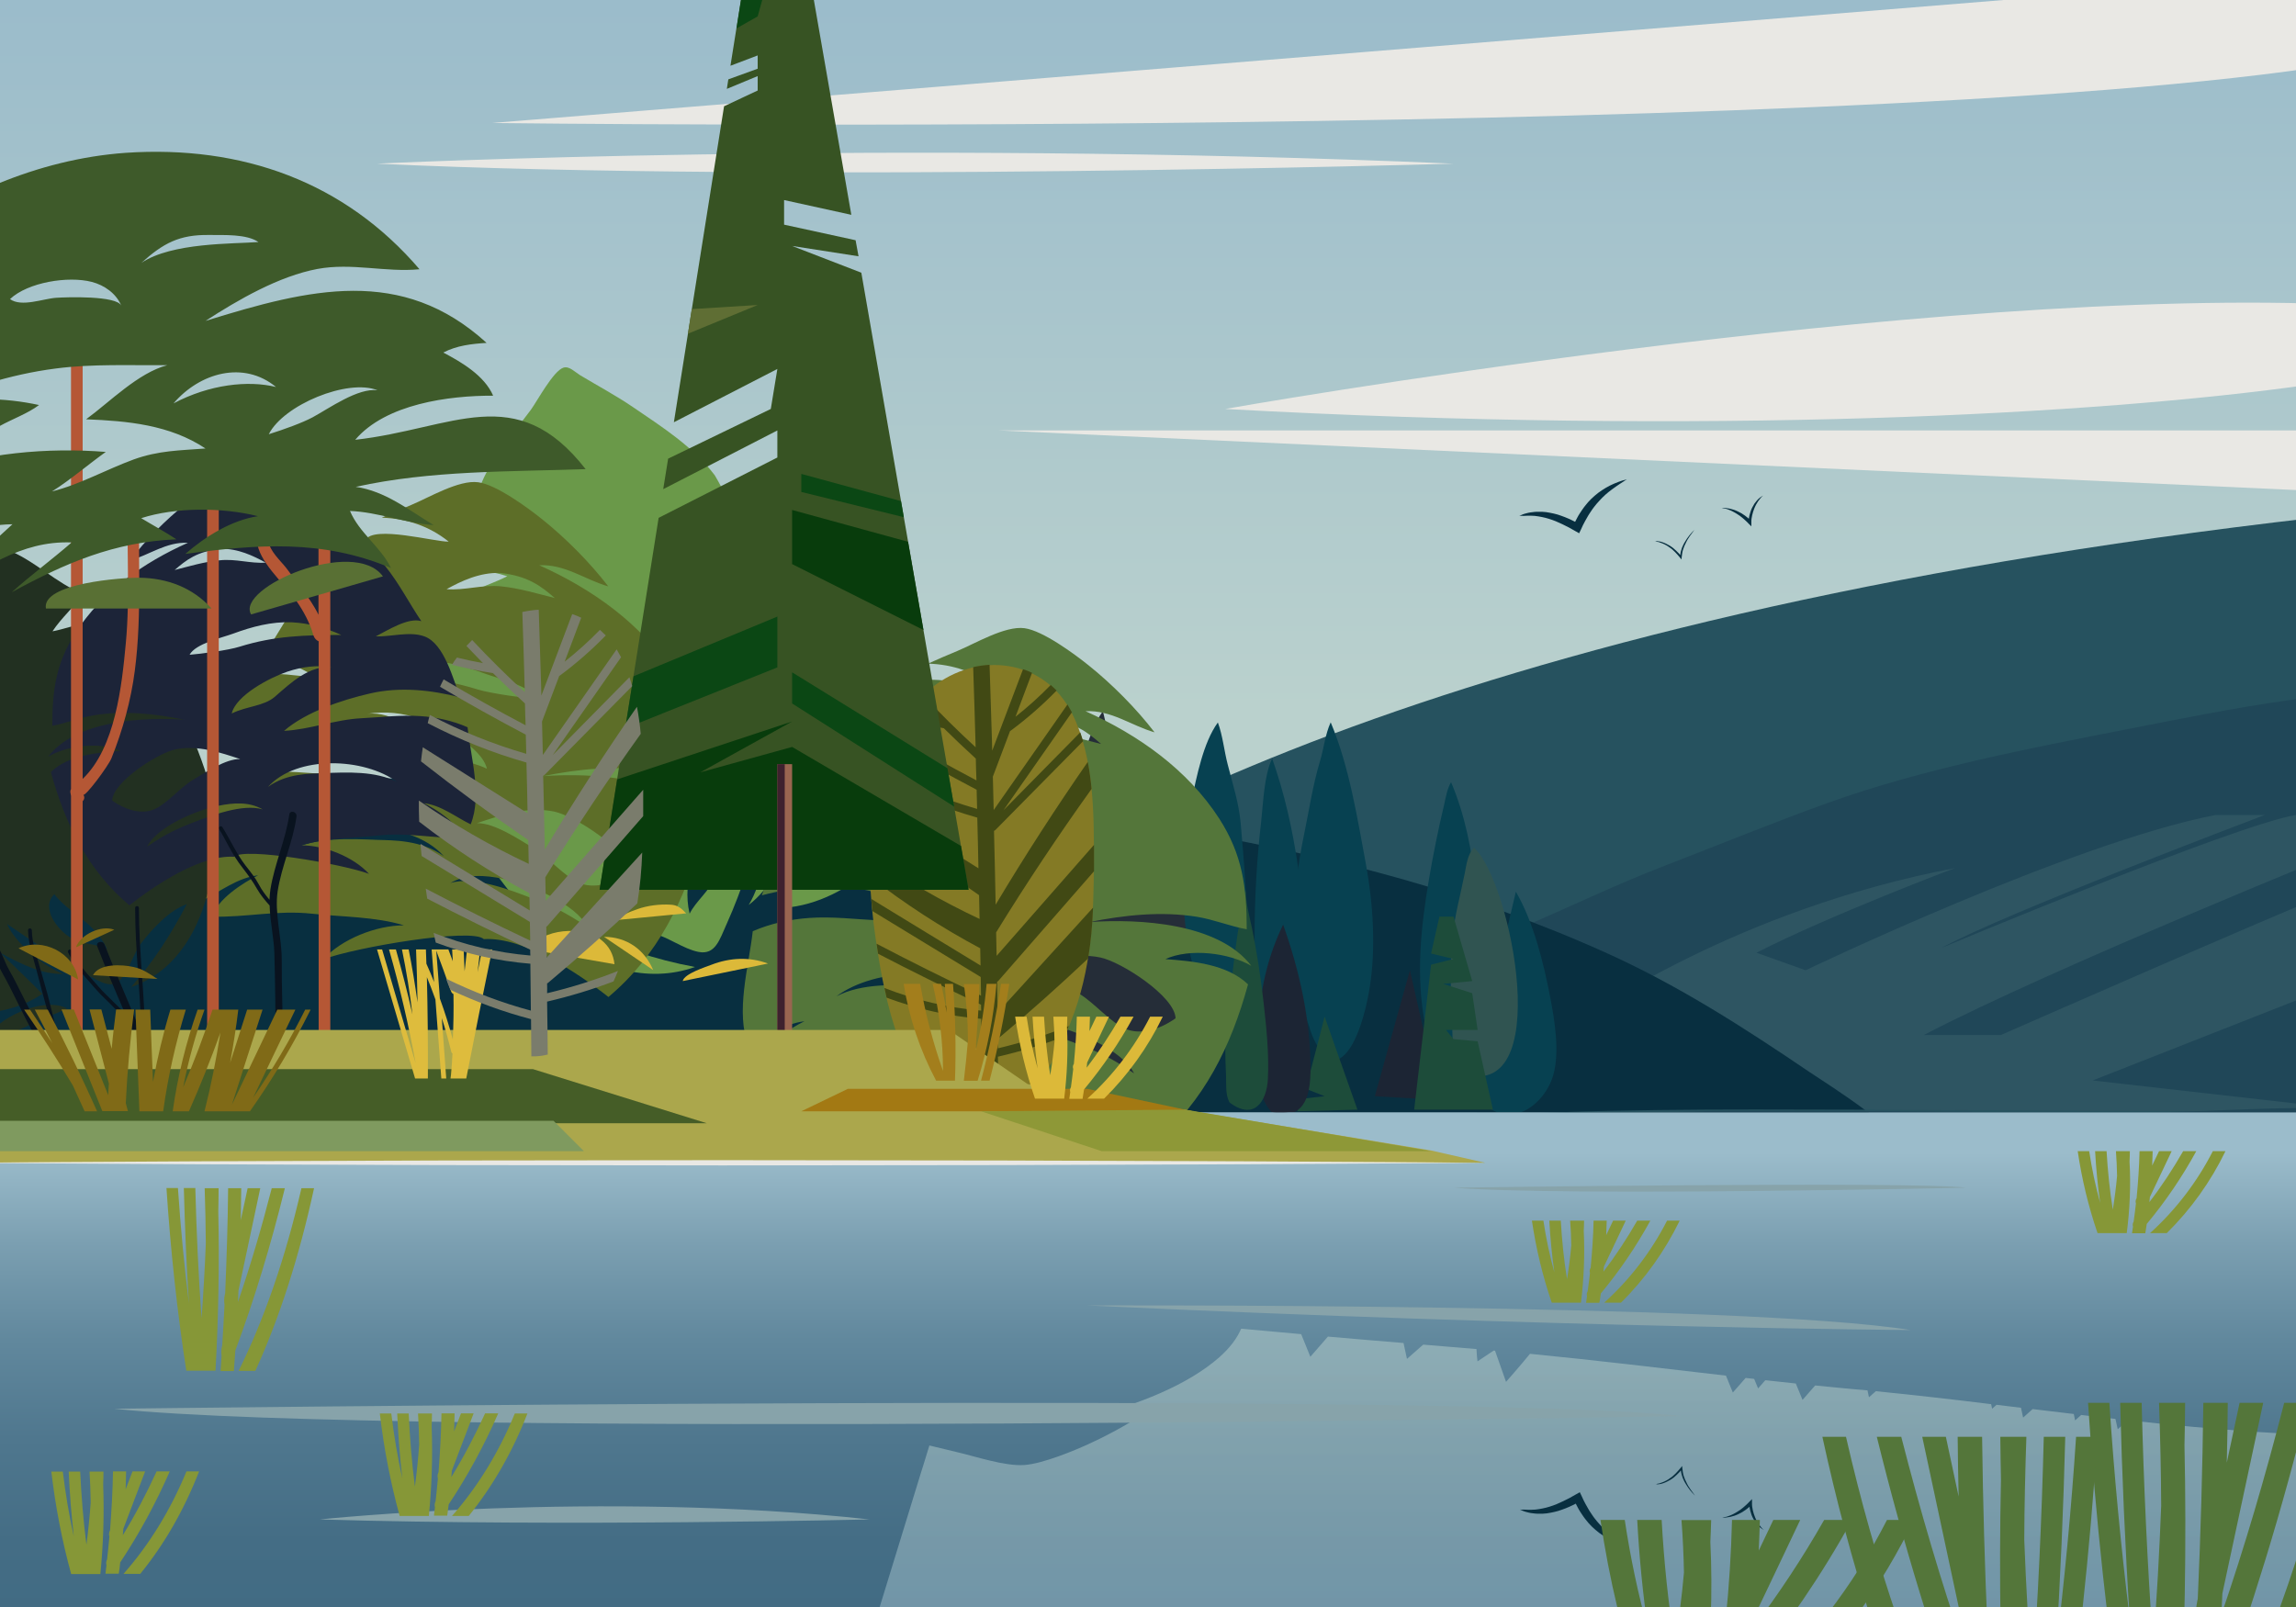 <?xml version="1.0" encoding="utf-8"?>
<!-- Generator: Adobe Illustrator 19.0.0, SVG Export Plug-In . SVG Version: 6.00 Build 0)  -->
<svg version="1.1" id="Layer_1" xmlns="http://www.w3.org/2000/svg" xmlns:xlink="http://www.w3.org/1999/xlink" x="0px" y="0px"
	 viewBox="0 0 1400 980" style="enable-background:new 0 0 1400 980;" xml:space="preserve">
<style type="text/css">
	.st0{clip-path:url(#XMLID_330_);}
	.st1{fill:url(#XMLID_331_);}
	.st2{fill:#E9E8E4;}
	.st3{fill:none;stroke:#00A14B;stroke-miterlimit:10;}
	.st4{fill:#26525F;}
	.st5{fill:#204758;}
	.st6{fill:#2E5562;}
	.st7{fill:#082F40;}
	.st8{fill:#252D38;}
	.st9{fill:#074151;}
	.st10{fill:#305451;}
	.st11{fill:#1D4C3A;}
	.st12{fill:#1C2534;}
	.st13{fill:url(#XMLID_332_);}
	.st14{fill:none;stroke:#00A14B;stroke-width:0.669;stroke-miterlimit:10;}
	.st15{fill:#6A9949;}
	.st16{fill:#5D6E28;}
	.st17{fill:#54763A;}
	.st18{fill:#223021;}
	.st19{fill:#847A25;}
	.st20{fill:#414914;}
	.st21{fill:#375323;}
	.st22{fill:#0B4714;}
	.st23{fill:#083C0C;}
	.st24{fill:#5F6E34;}
	.st25{fill:#996550;}
	.st26{fill:#3E212E;}
	.st27{fill:#1C2438;}
	.st28{fill:#09131F;}
	.st29{fill:#B55735;}
	.st30{fill:#597034;}
	.st31{fill:#3E5A2A;}
	.st32{fill:#ABA74C;}
	.st33{fill:#A37E1C;}
	.st34{fill:#A37913;}
	.st35{fill:#8E9837;}
	.st36{fill:#455D27;}
	.st37{fill:#7F9A5F;}
	.st38{fill:#DEBC3D;}
	.st39{fill:#DCB939;}
	.st40{fill:#806A17;}
	.st41{fill:#7A7C6C;}
	.st42{fill:#869737;}
	.st43{fill:url(#XMLID_333_);}
	.st44{opacity:0.5;fill:url(#XMLID_334_);}
	.st45{fill:#87A3AA;}
</style>
<g id="XMLID_106_">
	<defs>
		<rect id="XMLID_9_" width="1400" height="980"/>
	</defs>
	<clipPath id="XMLID_330_">
		<use xlink:href="#XMLID_9_"  style="overflow:visible;"/>
	</clipPath>
	<g id="XMLID_8_" class="st0">
		<g id="XMLID_2_">
			<g id="XMLID_114_">
				<linearGradient id="XMLID_331_" gradientUnits="userSpaceOnUse" x1="700" y1="3.771" x2="700" y2="433.076">
					<stop  offset="0" style="stop-color:#9BBCCB"/>
					<stop  offset="1" style="stop-color:#BAD1CD"/>
				</linearGradient>
				<rect id="XMLID_108_" class="st1" width="1400" height="980"/>
				<g id="XMLID_112_">
					<path id="XMLID_110_" class="st2" d="M1433.1-17.2L300.1,75c0,0,954.6,12,1175.2-46.1S1433.1-17.2,1433.1-17.2z"/>
					<path id="XMLID_111_" class="st2" d="M229.8,99.8c0,0,309-15,656.5,0C886.3,99.8,482.8,111.8,229.8,99.8z"/>
					<path id="XMLID_109_" class="st2" d="M747.1,249.4c0,0,429.2-76.1,686-63.4S1337.4,281.9,747.1,249.4z"/>
					<polygon id="XMLID_113_" class="st2" points="609,262.5 1533.9,262.5 1533.9,305 					"/>
				</g>
			</g>
			<g id="XMLID_1_">
				<g id="XMLID_44_">
					<g id="XMLID_323_">
						<path id="XMLID_326_" class="st3" d="M1453,716.5c0-0.6,0-1.3,0-1.9C1452.9,715.2,1452.9,715.8,1453,716.5z"/>
						<path id="XMLID_327_" class="st3" d="M1455,707c-0.6,0.1-1.2,0.3-1.9,0.4c-0.1,2.4-0.1,4.8-0.2,7.2
							C1453.2,711.9,1454.4,710,1455,707z"/>
						<path id="XMLID_328_" class="st4" d="M565.1,576.6c20.5,10.4,41.3,20.6,62.3,32.3c67,37.6,130.7,76.6,205.7,94.8
							c75.7,18.4,159.6,21.3,237.2,21.2c90.7-0.1,181.3-2,272-2c36.3,0,76.4-8,110.9-15.6c1.6-56,13-112.8,17.9-168.8
							c6.5-74.8,6.6-154.1-7.6-228.4C902,366.9,656,506.7,565.1,576.6z"/>
					</g>
					<path id="XMLID_105_" class="st5" d="M881,591c11.4-12.5,30.3-18.4,45.9-25c29.5-12.5,57.9-26.4,87.8-37.9
						c33.4-12.9,66.8-26.6,100.2-38.6c57.5-20.6,122.1-33.1,183.1-45c63.2-12.4,131.9-26.6,196.5-23.2
						c19.3,80.7,20.1,173.9,12.7,256.4c-1.8,20.5,2.2,29.5-12.5,38.5c-16.6,10.1-61,10.3-79.7,10.7c-35.9,0.9-72-5.6-108-6
						c-83.3-0.8-166.5,2.7-249.8,2.3c-37.3-0.2-96.4-5.7-128.2-29.7C905.2,675.4,886.7,629,881,591z"/>
					<path id="XMLID_107_" class="st6" d="M967,620c0,0,91-65.2,225-90.6c0,0-75.3,28.3-121,51.6l30,10.7c0,0,162-77.7,250-94.7h30
						c0,0-159,60-197,81c0,0,179-75,216-81s33,20,33,20s-182,73.5-260,114.2h47c0,0,161.7-71,207-89.3l-1,58l-150,59l157.1,17.8
						v12.5H983L957,664L967,620z"/>
				</g>
				<g id="XMLID_43_">
					<g id="XMLID_42_">
						<path id="XMLID_87_" class="st7" d="M-61.9,491.6c65.2-15.1,137.4-16.1,204.3-18c53.2-1.5,106.7,2.8,160,1.6
							c54.8-1.3,108.2-3.5,163,1.5c174.3,15.9,353.3,31.5,515.1,104.9c43.5,19.7,83.4,45.4,122.6,72c10.3,7,61.9,38.8,58.8,51.1
							c-65.9,11.7-136.2,18.5-203,28.7c-108.6,16.6-222.4,12.5-331.2,1.7c-144.6-14.4-289.1-0.5-434.1-6.8
							c-60.5-2.6-119.6-12.5-180.3-11.6c-18.8,0.3-46.9,7.6-62.2-6.9c-17.3-16.4-23.2-63.3-26.5-85.7c-3.5-23.6-7.6-49.5-7.7-73.3
							C-83,539-77.2,495.2-61.9,491.6z"/>
						<path id="XMLID_98_" class="st8" d="M651,505.7c-0.8-14.9,5.4-31.7,10-45.6c3-9.1,5.8-18.5,11.5-26.4
							c4.5,17.9,7.7,38.5,10.5,57c1.7,10.7,6.3,9.5,16.1,14.4c15.3,7.6,37.1,18.5,39.1,37.5c2.5,24.3-27.2,34.9-42.5,46.5
							c36.1-1.5,44.1,41.8,35.6,69.8c-4.8,15.9-8.2,25.8-25.2,28.5c-19.8,3.2-38.8,10.7-58.9,11.1c-20.1-37.6-25.5-78.8-19.6-120.8
							c2.1-14.7,5-30.3,10.3-44.2C640.7,526.4,645.5,519.7,651,505.7z"/>
						<path id="XMLID_99_" class="st9" d="M756.1,618.7c-3.8,10.2-18.7,9.4-21.3-1.1c0-0.1,0-0.1,0-0.2
							c-3.9-16.7-9.4-32.4-11.6-49.5c-3.2-25.5-2.3-54.5,3.3-79.6c3.2-14.5,7.1-35.4,16.1-47.7c3,8.1,3.8,17.2,6,25.6
							c3,11.9,6.8,23.4,7.9,35.7c2.1,23.6,4,47.7,4,71.3C760.3,586.3,761.3,604.6,756.1,618.7z"/>
						<path id="XMLID_100_" class="st9" d="M780.3,654.3c-5.6-6.6-8.9-22.8-10.7-31.5c-3.6-17.5-4.6-33.5-4.6-51.4
							c0-23.8,1.3-46.8,4-70.4c1.3-11.4,1.7-28.1,6.7-38.4c15,42.1,19.7,88.6,21.7,133.1C798.3,617.5,794.1,636.8,780.3,654.3z"/>
						<path id="XMLID_103_" class="st9" d="M833,527.7c-5.3-28.6-10.3-60.4-21.6-87.2c-3.3,7.1-4.2,16-6.5,23.6
							c-4.5,14.9-6.8,30.8-10,46.1c-7.2,34.9-10.1,81.5,3.3,115.5l0,0c1.5,5.6,4,11,7.5,15.7c2.4,3.2,4.1,7.3,10.4,4.5
							c11.3-5.1,17.4-32.7,19.1-43.8C839,578.6,837.3,551,833,527.7z"/>
						<path id="XMLID_101_" class="st9" d="M869,625c-5.8-29.6-2.7-59,2.3-88.7c2.6-15.3,5.7-30.6,9.3-45.7c1-4.5,1.9-9.8,4.2-13.6
							c16.8,39.4,18.7,90.7,13.7,132.8c-0.9,7.8-1.6,33.6-12.7,34.4C879.3,644.7,874.7,636.3,869,625z"/>
						<path id="XMLID_104_" class="st9" d="M904.3,674.3c-0.9-44,10.1-88.4,20-130.5c10.8,18.4,17,43.8,21,64.6
							c2.7,14,5.8,33.2,1.8,47.3c-5,17.3-24.3,32.2-40.6,18.8C906.2,675.3,906.2,676.1,904.3,674.3z"/>
						<path id="XMLID_102_" class="st10" d="M890.3,654.3c-5-7.3-4.4-19.6-4.8-28c-0.9-17.4-1.4-35.3,0-52.7c1.1-14,5-27.6,7.7-41.3
							c0.9-4.8,1.8-11.8,5.6-15.3C921.6,537.4,949,674.9,890.3,654.3z"/>
					</g>
					<polygon id="XMLID_93_" class="st11" points="791,677.7 794.3,670 807.7,668.5 796.3,664 807.7,620 827.7,676.7 					"/>
					<polygon id="XMLID_95_" class="st12" points="838.3,668.5 859.7,591.7 877.7,670.8 					"/>
					<polygon id="XMLID_94_" class="st11" points="862.3,676.7 872.6,588.3 886.3,584.8 872.6,581.5 877.7,559 886.3,559 
						897.7,598.3 880,600 897.7,605.7 901,628.1 881.7,628.1 886.3,633.7 901,635 910.3,676.7 					"/>
					<path id="XMLID_97_" class="st12" d="M776.3,679c-13.4-11.8-9.6-43.7-8.6-58.7c1.3-19.6,6.1-38.8,14.7-56.4
						c9.9,27.8,16.6,57.7,16.7,87.2c0,8.2-0.5,19.7-7.1,25.3C788.8,678.9,781.6,683.1,776.3,679z"/>
					<path id="XMLID_96_" class="st11" d="M749.7,672.3c-2.6-4.9-1.9-10.7-2.1-16.1c-0.6-12.1-0.8-24.1,0.8-36.2
						c3.3-25.3,5.2-52.4,11.4-77.2c-0.6,6.1,2,15.8,3.5,22.7c3,14.7,5.3,29.4,7,44.3c1.8,15.9,3.6,32.3,2.8,48.3
						C772.4,671.5,764.8,683.7,749.7,672.3z"/>
				</g>
				<linearGradient id="XMLID_332_" gradientUnits="userSpaceOnUse" x1="684.818" y1="1008.871" x2="684.818" y2="702.826">
					<stop  offset="0" style="stop-color:#406A82"/>
					<stop  offset="0.225" style="stop-color:#446D85"/>
					<stop  offset="0.43" style="stop-color:#4F778E"/>
					<stop  offset="0.627" style="stop-color:#61889D"/>
					<stop  offset="0.819" style="stop-color:#7B9FB1"/>
					<stop  offset="1" style="stop-color:#9BBCCB"/>
				</linearGradient>
				<rect id="XMLID_72_" x="-86.3" y="678.4" class="st13" width="1542.2" height="318.5"/>
				<g id="XMLID_293_">
					<g id="XMLID_296_">
						<path id="XMLID_299_" class="st14" d="M1453,680.2c0,0.3,0,0.6,0,0.9C1452.9,680.8,1452.9,680.6,1453,680.2z"/>
						<path id="XMLID_298_" class="st14" d="M1455,684.5c-0.6-0.1-1.2-0.1-1.9-0.2c-0.1-1.1-0.1-2.2-0.2-3.2
							C1453.2,682.3,1454.4,683.2,1455,684.5z"/>
						<path id="XMLID_297_" class="st4" d="M1459,871.9c-0.6,1.2-1.1,2.3-2.4,3.5c-52.9,0.9-106.2-3.5-159.1-9.3l-6.2,5.5l-1.4-6.3
							c-7-0.8-13.9-1.6-20.9-2.4l-3.7,3.3l-0.8-3.9c-8.4-1-16.7-2-25.1-3l-5.8,5.2l-1.3-6c-5-0.6-10-1.2-14.9-1.8l-2.7,2.4l-0.6-2.8
							c-23.6-2.9-47.1-5.6-70.3-7.9l-4.2,3.7l-0.9-4.2c-1.9-0.2-3.9-0.4-5.8-0.5c-8.7-0.8-17.4-1.6-26.1-2.5l-7.7,8.8l-4.1-10
							c-6.2-0.7-12.4-1.3-18.6-2l-4.4,5l-2.4-5.8c-1.7-0.2-3.5-0.4-5.2-0.6l-7.8,8.9l-4.2-10.3c-39.8-4.6-79.4-9.4-119.5-13.3
							c-5.5,6.8-14.6,17.1-14.6,17.1l-6.7-19c-0.3,0-0.6-0.1-0.8-0.1l-9.9,6.6c0,0-0.5-4.2-0.6-7.5c-10.8-0.9-21.7-1.8-32.5-2.7
							l-9.9,8.7l-2.1-9.7c-15.4-1.3-30.7-2.5-46.1-3.9L799,827.4l-5.6-13.8c-16.4-1.4-32.7-2.9-49-4.4
							c-45.5-4.3-83.6-13.2-127.6-19.2c-42.1-5.7-98-12.7-133.7-24.7c45.3-15.7,94.5-24.2,144.4-36.7c67-16.8,130.7-34.3,205.7-42.5
							c75.7-8.2,159.6-9.5,237.2-9.5c90.7,0,181.3,0.9,272,0.9c36.3,0,76.4,3.6,110.9,7c1.6,25.1,13,50.5,17.9,75.7
							C1478.2,796.8,1477.6,835.9,1459,871.9z"/>
					</g>
					<path id="XMLID_295_" class="st5" d="M881,736.5c11.4,5.6,30.3,8.2,45.9,11.2c29.5,5.6,57.9,11.8,87.8,17
						c33.4,5.8,66.8,11.9,100.2,17.3c57.5,9.2,122.1,14.8,183.1,20.2c63.2,5.5,131.9,11.9,196.5,10.4
						c19.3-36.2,20.1-77.9,12.7-114.9c-1.8-9.2,2.2-13.2-12.5-17.2c-16.6-4.5-61-4.6-79.7-4.8c-35.9-0.4-72,2.5-108,2.7
						c-83.3,0.4-166.5-1.2-249.8-1c-37.3,0.1-96.4,2.6-128.2,13.3C905.2,698.7,886.7,719.5,881,736.5z"/>
					<path id="XMLID_294_" class="st6" d="M967,723.5c0,0,91,29.2,225,40.6c0,0-75.3-12.7-121-23.1l30-4.8c0,0,162,34.8,250,42.4h30
						c0,0-159-26.9-197-36.3c0,0,179,33.6,216,36.3c37,2.7,33-9,33-9s-182-32.9-260-51.2h47c0,0,161.7,31.8,207,40l-1-26L1276,706
						l157.1-8v-5.6H983l-26,11.4L967,723.5z"/>
				</g>
				<g id="XMLID_278_">
					<g id="XMLID_284_">
						<path id="XMLID_292_" class="st7" d="M-87.5,798.8c65.2,8.3,137.4,8.9,204.3,9.9c53.2,0.8,106.7-1.6,160-0.9
							c54.8,0.7,108.2,1.9,163-0.8c174.3-8.7,353.3-17.3,515.1-57.6c43.5-10.8,83.4-24.9,122.6-39.5c10.3-3.8,64.9-24.8,61.8-31.6
							l-1213.7,0.7c-17.3,9-23.2,34.7-26.5,47c-3.5,13-7.6,27.2-7.7,40.2C-108.6,772.8-102.9,796.9-87.5,798.8z"/>
						<path id="XMLID_291_" class="st8" d="M646.5,774.5c-0.8,8.2,5.4,17.4,10,25c3,5,5.8,10.2,11.5,14.5
							c4.5-9.8,7.7-21.1,10.5-31.3c1.7-5.9,6.3-5.2,16.1-7.9c15.3-4.2,37.1-10.1,39.1-20.6c2.5-13.3-27.2-19.2-42.5-25.5
							c36.1,0.8,44.1-22.9,35.6-38.3c-4.8-8.8-8.2-14.2-25.2-15.7c-19.8-1.7-38.8-5.8-58.9-6.1c-20.1,20.7-25.5,43.2-19.6,66.3
							c2.1,8.1,5,16.7,10.3,24.3C636.2,763.2,641,766.8,646.5,774.5z"/>
						<path id="XMLID_290_" class="st9" d="M751.7,712.5c-3.8-5.6-18.7-5.2-21.3,0.6c0,0,0,0.1,0,0.1c-3.9,9.1-9.4,17.8-11.6,27.2
							c-3.2,14-2.3,29.9,3.3,43.7c3.2,8,7.1,19.4,16.1,26.2c3-4.5,3.8-9.4,6-14c3-6.5,6.8-12.8,7.9-19.6c2.1-12.9,4-26.2,4-39.1
							C755.9,730.3,756.9,720.2,751.7,712.5z"/>
						<path id="XMLID_289_" class="st9" d="M775.9,692.9c-5.6,3.6-8.9,12.5-10.7,17.3c-3.6,9.6-4.6,18.4-4.6,28.2
							c0,13.1,1.3,25.7,4,38.7c1.3,6.2,1.7,15.4,6.7,21.1c15-23.1,19.7-48.6,21.7-73.1C793.8,713.1,789.6,702.5,775.9,692.9z"/>
						<path id="XMLID_288_" class="st9" d="M828.6,762.4c-5.3,15.7-10.3,33.1-21.6,47.9c-3.3-3.9-4.2-8.8-6.5-13
							c-4.5-8.2-6.8-16.9-10-25.3c-7.2-19.1-10.1-44.8,3.3-63.4l0,0c1.5-3.1,4-6,7.5-8.6c2.4-1.7,4.1-4,10.4-2.5
							c11.3,2.8,17.4,17.9,19.1,24C834.5,734.5,832.9,749.6,828.6,762.4z"/>
						<path id="XMLID_287_" class="st9" d="M864.5,709c-5.8,16.3-2.7,32.4,2.3,48.7c2.6,8.4,5.7,16.8,9.3,25.1
							c1,2.5,1.9,5.4,4.2,7.5c16.8-21.6,18.7-49.8,13.7-72.9c-0.9-4.3-1.6-18.4-12.7-18.9C874.9,698.2,870.2,702.8,864.5,709z"/>
						<path id="XMLID_286_" class="st9" d="M899.9,681.9c-0.9,24.2,10.1,48.5,20,71.7c10.8-10.1,17-24,21-35.5
							c2.7-7.7,5.8-18.2,1.8-26c-5-9.5-24.3-17.7-40.6-10.3C901.7,681.4,901.7,680.9,899.9,681.9z"/>
						<path id="XMLID_285_" class="st10" d="M885.9,692.9c-5,4-4.4,10.8-4.8,15.3c-0.9,9.5-1.4,19.4,0,28.9c1.1,7.7,5,15.2,7.7,22.7
							c0.9,2.7,1.8,6.5,5.6,8.4C917.2,757.1,944.6,681.6,885.9,692.9z"/>
					</g>
					<polygon id="XMLID_283_" class="st11" points="790,679.7 793.3,683.9 806.6,684.7 795.3,687.2 806.6,711.4 826.6,680.2 					
						"/>
					<polygon id="XMLID_282_" class="st12" points="837.3,684.7 858.6,726.9 876.6,683.5 					"/>
					<polygon id="XMLID_281_" class="st11" points="861.3,680.2 871.5,728.8 885.3,730.7 871.5,732.5 876.6,744.9 885.3,744.9 
						896.6,723.3 879,722.3 896.6,719.2 900,706.9 880.6,706.9 885.3,703.9 900,703.1 909.3,680.2 					"/>
					<path id="XMLID_280_" class="st12" d="M775.3,679c-13.4,6.5-9.6,24-8.6,32.2c1.3,10.8,6.1,21.3,14.7,31
						c9.9-15.2,16.6-31.7,16.7-47.8c0-4.5-0.5-10.8-7.1-13.9C787.8,679,780.6,676.7,775.3,679z"/>
					<path id="XMLID_279_" class="st11" d="M748.6,682.6c-2.6,2.7-1.9,5.9-2.1,8.9c-0.6,6.7-0.8,13.2,0.8,19.9
						c3.3,13.9,5.2,28.8,11.4,42.4c-0.6-3.4,2-8.7,3.5-12.5c3-8.1,5.3-16.1,7-24.3c1.8-8.7,3.6-17.7,2.8-26.5
						C771.3,683.1,763.8,676.4,748.6,682.6z"/>
				</g>
				<g id="XMLID_177_">
					<g id="XMLID_256_">
						<path id="XMLID_274_" class="st15" d="M423.8,776.6c-24.9,2.6-46.1,6.9-68.9,12.6c12.6,2.4,30.3,0.8,42.9-1
							c9.6-1.4,18.9-5.5,28.1-6.5c10.3-1.1,12.8,4.1,17.3,9.8c9.4,11.8,16.1,24.5,23.1,36.8c3.9-7.9-1.6-23-9.8-30.4
							c13.4,5.8,20,14.5,26.6,22.8c-1.8-7.9-4.1-16-5.5-23.9c21.3,0.9,40.1,6.8,56,14.8c25.2,12.8,24.9,29.7,11.8,46.1
							c-4.7,5.8-6.4,12.4-15.8,15.3c-14.7,4.5-44.5-1.1-59.5-3.4c-6.4-1-12.9-2.1-18.5-3.8c17.7,10.5,50.9,9.4,74,12
							c-7.9,10.5-12.1,24.8-25.8,33.5c-5.8,3.7-12.7,4-22,4.9c-24.6,2.5-51.2,3.9-76.2,2.4c16,4.4,37,7.4,54.8,6.8
							c-6.2,4.5-15.5,15.8-20.6,20.6c-13.2,9.8-31.9,16.6-49.8,23.5c-10.4,4-21.5,7.4-32.3,11c-3.1,1.1-6.6,3.2-10.1,2.6
							c-6.2-1.1-16.1-11.6-19.9-14.6c-8.3-6.3-17.5-12.5-24.7-19.2c-11.4-10.6-13.2-23.6-24.1-33.9c10.7-1.8,23.2-2.1,34.4-4.2
							c-14.2-4.2-40.8-7.4-42.4-17.4c-3.3-20.9,5.1-45.9,17.3-65.5C302.2,799.7,364.9,764.8,423.8,776.6z M497.8,827.9
							c7.5-3.4,30.1-6.2,32.3-10.9c-5-1.8-18-8.4-23.1-7.3C499,811.4,498.4,824.3,497.8,827.9z M420.5,795
							c-5.1,12.2,5.9,20.9,5.6,31.1c14.5-0.9,14-12.9,10.1-18.3C432.4,802.5,424.5,799.5,420.5,795z"/>
						<path id="XMLID_266_" class="st16" d="M123.4,799.5c10.8,3,21.4,7.9,34,8.7c-8.9-2.4-25.6-8.5-27.7-14.3
							c20.3-0.3,39.5,2.3,60.5,1c18.4-1.2,38.8-1,56.1-4c-16.7,0-37.8-4.6-49.2-11.7c19.6,4.1,90.6,11,97.9,7
							c24.5,0.9,57.9-11.9,76-19.9c30.2,14.4,46.6,33.4,56.9,54.7c-12.7,6.9-33.8,8.1-50.4,8.7c14.8,3.9,38.7,2.2,52.4-2.3
							c-20,14.8-68.3,16.3-98.7,15.1c21.4,2.4,43.9,3.8,65.6,1.8c10.4-1,20.2-3.3,30.3-4.3c0,14.6-2.6,25.7-16.7,38.1
							c-19.4,17-49.3,28.9-81.6,37.1c15.9,0.4,27.6-4.9,42.1-7.3c-11,8.2-26.1,16.7-40.4,23.2c-8.5,3.9-27.7,11.9-38.9,12.7
							c-11.9,0.9-30.1-5.3-41-7.8c-5.9-1.3-12.7-3.1-17.8-4.4c15.2-0.3,28.9-2.9,40.8-8.3c-8.1-0.2-46.1,5.7-50.8,0.5
							c-13.4-1.5-28.8-12.4-37.3-18.4c-9.8-6.9-17.2-15.1-25.9-22.4c9.4,1.7,24.7-3.8,33.1-6.3c-10.9-0.2-24.7,2.2-35.4,0
							c-14.3-3-20.7-17.6-25.9-25c21.2,3.1,43.9,4.4,65.4,1.6c20.2-2.7,46.4-7.5,62.3-15.4c-18.9,0.6-37.1,4.6-56.3,5.2
							c-14.2,0.4-28.3,1.4-42.5,0.9c-11.7-0.5-23.9-2-34.4-4.6C123.5,827.1,115.1,811.2,123.4,799.5z M223.9,863.9
							c11.2,1,21.6,0.3,32.7-1.8c12.8-2.5,37.2-9.7,40.3-17.1c-10.9,3-23.3,2.9-31.3,6.8C254.2,857.4,240.3,864.9,223.9,863.9z
							 M296,877.7c8.1-1.7,27.3-4.1,31.6-8.7c-8.1,0.3-28.3,1.9-36.2,3.3c-25.6,4.5-47.3,4.7-73.9,4.8c11.1,2.8,23.4,4.9,35.9,5.2
							C268.2,882.7,282.3,880.5,296,877.7z M305.8,907.8c-11.8,0.7-22.5-1.4-33.5-1c8.9,2.8,20.1,5.8,32.7,5.6
							c17-1,25.1-4.7,33.3-8.7C327.5,905.4,317.1,907.2,305.8,907.8z M353.4,805.5c-9.2,2.1-19.1,9-28.1,12c-9,3-24,8.8-34.5,8.6
							c14.9,2.8,30.9,5.9,47,4c12.8-1.5,45.6-13.4,45.9-21C372.8,804.9,361.6,803.6,353.4,805.5z M274.6,805.6
							c10,3.2,21,2.7,32.2,1.5c15.2-1.7,44.4-8.6,51.6-16.8c-14,5.6-24.5,8-32.8,9.8C312,803,289.1,808.1,274.6,805.6z M176.9,816.8
							c23.9,10,72.9,11.2,93.7-2c-13.7,5.7-31.2,5.4-40.2,5.6C213.2,820.8,192.5,821.4,176.9,816.8z"/>
						<path id="XMLID_258_" class="st17" d="M456.5,749.2c10.8,3,21.4,7.9,34,8.7c-8.9-2.4-25.6-8.5-27.7-14.3
							c20.3-0.3,39.5,2.3,60.5,1c18.4-1.2,38.8-1,56.1-4c-16.7,0-37.8-4.6-49.2-11.7c19.6,4.1,90.6,11,97.9,7
							c24.5,0.9,57.9-11.9,76-19.9c30.2,14.4,46.6,33.4,56.9,54.7c-12.7,6.9-33.8,8.1-50.4,8.7c14.8,3.9,38.7,2.2,52.4-2.3
							c-20,14.8-68.3,16.3-98.7,15.1c21.4,2.4,43.9,3.8,65.6,1.8c10.4-1,20.2-3.3,30.3-4.3c0,14.6-2.6,25.7-16.7,38.1
							c-19.4,17-49.3,28.9-81.6,37.1c15.9,0.4,27.6-4.9,42.1-7.3c-11,8.2-26.1,16.7-40.4,23.2c-8.5,3.9-27.7,11.9-38.9,12.7
							c-11.9,0.9-30.1-5.3-41-7.8c-5.9-1.3-12.7-3.1-17.8-4.4c15.2-0.3,28.9-2.9,40.8-8.3c-8.1-0.2-46.1,5.7-50.8,0.5
							c-13.4-1.5-28.8-12.4-37.3-18.4c-9.8-6.9-17.2-15.1-25.9-22.4c9.4,1.7,24.7-3.8,33.1-6.3c-10.9-0.2-24.7,2.2-35.4,0
							c-14.3-3-20.7-17.6-25.9-25c21.2,3.1,43.9,4.4,65.4,1.6c20.2-2.7,46.4-7.5,62.3-15.4c-18.9,0.6-37.1,4.6-56.3,5.2
							c-14.2,0.4-28.3,1.4-42.5,0.9c-11.7-0.5-23.9-2-34.4-4.6C456.6,776.8,448.2,760.9,456.5,749.2z M557,813.6
							c11.2,1,21.6,0.3,32.7-1.8c12.8-2.5,37.2-9.7,40.3-17.1c-10.9,3-23.3,2.9-31.3,6.8C587.3,807.1,573.4,814.6,557,813.6z
							 M629.1,827.4c8.1-1.7,27.3-4.1,31.6-8.7c-8.1,0.3-28.3,1.9-36.2,3.3c-25.6,4.5-47.3,4.7-73.9,4.8c11.1,2.8,23.4,4.9,35.9,5.2
							C601.3,832.4,615.4,830.2,629.1,827.4z M638.9,857.5c-11.8,0.7-22.5-1.4-33.5-1c8.9,2.8,20.1,5.8,32.7,5.6
							c17-1,25.1-4.7,33.3-8.7C660.6,855,650.2,856.8,638.9,857.5z M686.5,755.2c-9.2,2.1-19.1,9-28.1,12c-9,3-24,8.8-34.5,8.6
							c14.9,2.8,30.9,5.9,47,4c12.8-1.5,45.6-13.4,45.9-21C705.9,754.5,694.7,753.3,686.5,755.2z M607.7,755.2
							c10,3.2,21,2.7,32.2,1.5c15.2-1.7,44.4-8.6,51.6-16.8c-14,5.6-24.5,8-32.8,9.8C645.1,752.7,622.2,757.7,607.7,755.2z
							 M510,766.5c23.9,10,72.9,11.2,93.7-2c-13.7,5.7-31.2,5.4-40.2,5.6C546.3,770.5,525.6,771.1,510,766.5z"/>
						<path id="XMLID_257_" class="st18" d="M475,711c-6.2,9-42.6,18.2-58.6,12.8c11.6-2.8,23-5.5,33.7-8.4
							C455.4,713.9,468.2,712.2,475,711z"/>
					</g>
					<g id="XMLID_252_">
						<path id="XMLID_255_" class="st19" d="M574.1,731.1c-26.9,7.9-36.2,39.8-40.2,55.4c-7,27.2-7.9,67.1,34.1,86.3
							c28.1,12.8,68.8,10.1,85.6-8.7c13.4-14.9,13.5-34.4,13.4-50.8c-0.1-19.7-1.2-37.4-14.2-55.9
							C640.4,739.7,617.6,716.4,574.1,731.1z"/>
						<g id="XMLID_253_">
							<path id="XMLID_254_" class="st20" d="M608.5,751.9c0.3,0.1,0.6,0.2,0.9,0.3c18.5,8.8,36.5,17.9,54.1,27.2
								c1.7,5.8,2.6,11.6,3,17.5c-19.4-12.1-38.8-24.1-58.2-36.2c-0.1,3.5-0.2,7.1-0.3,10.6c0.3,0.1,0.5,0.2,0.8,0.4
								c19.4,12.6,38.8,25.2,58.3,37.8c0,1.3,0,2.5,0,3.8c0,1.7,0,3.5,0,5.3c-19.8-12.8-39.6-25.5-59.4-38.3
								c-0.1,2.7-0.2,5.4-0.3,8.1c18.4,16.9,37.8,33.4,58.2,49.5c-0.5,3.1-1.3,6.3-2.3,9.3c-19.7-16.1-38.5-32.5-56.2-49.3
								c-0.3,8.5-0.6,17-1,25.5c0.3,0.1,0.6,0.2,0.9,0.3c17.8,10.2,35.6,20.4,53.4,30.6c-0.5,1-1.1,2-1.7,3
								c-15.6-8.9-31.2-17.9-46.8-26.8c13.9,11.2,27.8,22.5,41.7,33.7c-0.9,0.9-1.8,1.8-2.7,2.7c-15-12.1-30-24.3-45-36.4
								c-0.2,3.8-0.3,7.7-0.5,11.5c3.5,5.2,7,10.5,10.5,15.7c0.2,0,0.3,0.1,0.5,0.2c10,4.2,19.3,8.8,27.9,13.8
								c-1.2,0.7-2.4,1.3-3.6,1.9c-6.7-3.9-13.9-7.6-21.5-11c3.4,5,6.7,10.1,10.1,15.1c-1.8,0.5-3.7,0.9-5.5,1.3
								c-6.3-9.4-12.5-18.8-18.8-28.1c0,0.9-0.1,1.7-0.1,2.6c-0.5,9-1,18-1.5,27.1c-3.3-0.1-6.7-0.4-10-0.8
								c0.5-9.2,1.1-18.4,1.5-27.6c-11.1,5.8-21.8,11.8-32.1,18c-1.2-0.7-2.4-1.3-3.5-2c3.3-2,6.7-4,10.1-5.9
								c-5.3,0.6-10.6,1.2-15.9,1.9c-1.1-0.8-2.1-1.6-3-2.5c8.3-1.2,16.6-2.1,25-2.9c6.4-3.6,12.9-7.1,19.5-10.5
								c0.1-2.5,0.2-5,0.4-7.5c-16.9,5-33.6,10.3-50,15.8c-0.8-0.8-1.5-1.7-2.2-2.6c17.2-5.8,34.6-11.3,52.3-16.5
								c0.1-2.2,0.2-4.4,0.3-6.6c-20.4,3.3-40.1,7.8-58.8,13.4c-0.5-0.9-0.9-1.9-1.3-2.8c19.2-5.7,39.4-10.2,60.2-13.6
								c0.3-5.8,0.5-11.7,0.7-17.5c-21.3,7.6-42.6,15.1-63.9,22.7c-0.4-1.6-0.8-3.2-1.1-4.8c21.3-9.5,43.1-18.5,65.4-27.2
								c0.1-2.7,0.2-5.5,0.3-8.2c-23.4,6.2-45.8,13.5-67,21.8c0-2.4,0-4.9,0.2-7.3c21.1-9.3,43.6-17.5,67.2-24.7
								c0.1-2,0.1-4,0.2-5.9c-22.2,7.6-44.4,15.3-66.6,22.9c0.2-1.4,0.4-2.8,0.7-4.2c22-7.6,44-15.2,66-22.7
								c0.1-2.2,0.1-4.3,0.2-6.5c-21.4,5.7-42.7,11.7-63.7,17.9c0.3-1.1,0.6-2.3,0.9-3.5c20.7-6.1,41.7-12,62.8-17.6
								c0-0.7,0-1.3,0.1-2c-20.3,0.9-40.1,3.6-59,7.8c0.4-1.1,0.9-2.2,1.3-3.3c18.5-3.9,37.9-6.4,57.7-7.3c0-0.3,0-0.5,0-0.8
								c0.1-5.2,0.2-10.3,0.3-15.5c-17.9,2.7-35.2,6.4-51.7,11.1c0.8-1.3,1.7-2.6,2.6-3.8c15.8-4.2,32.3-7.6,49.2-10.1
								c0.1-4.3,0.1-8.5,0.2-12.8c3.5-0.1,6.8,0.2,10,0.6c-0.1,6.1-0.2,12.2-0.4,18.3c13.8,1.8,27.3,4.1,40.5,7
								c1,1.2,1.9,2.4,2.7,3.6c-14-3.2-28.5-5.7-43.2-7.7C608.5,749.5,608.5,750.7,608.5,751.9z"/>
						</g>
					</g>
					<g id="XMLID_240_">
						<polygon id="XMLID_251_" class="st21" points="525.2,1016 483,1025.2 523.5,1021.7 521.7,1027.2 478.1,1032.6 478.1,1041.1 
							519.1,1036 488.6,1134.9 457.1,1128.9 445.4,1087.4 462,1091 462,1086.4 444.1,1082.7 443.2,1079.4 462,1083.8 462,1078.9 
							441.5,1073.4 410.9,964.5 474,982.8 470,969.1 407.4,951.9 404.4,941.4 474,961.6 474,952.3 401.6,931.5 365.6,803.2 
							590.6,803.2 						"/>
						<g id="XMLID_243_">
							<polygon id="XMLID_250_" class="st22" points="467,1114.6 452.3,1111.8 449.1,1100.3 462,1104.4 							"/>
							<polygon id="XMLID_249_" class="st23" points="483,915.5 563.1,892.8 553.7,923.2 483,934.2 							"/>
							<polygon id="XMLID_248_" class="st22" points="488.6,940.4 551.1,931.7 549.4,937.2 488.6,946.6 							"/>
							<polygon id="XMLID_247_" class="st22" points="483,867.5 581.8,831.9 577.7,845.1 483,878.2 							"/>
							<polygon id="XMLID_246_" class="st23" points="483,852.5 427,843.7 483,861.2 376.3,841.3 365.6,803.2 590.6,803.2 
								586,818.3 							"/>
							<polygon id="XMLID_245_" class="st22" points="474,897.4 386.3,876.8 381.2,858.8 474,879.9 							"/>
							<polygon id="XMLID_244_" class="st24" points="421.8,1003.4 419.5,995 462,1004.9 							"/>
						</g>
						<rect id="XMLID_242_" x="474" y="741.4" class="st25" width="9" height="105.2"/>
						<rect id="XMLID_241_" x="474" y="741.4" class="st26" width="4.5" height="105.2"/>
					</g>
					<g id="XMLID_223_">
						<path id="XMLID_236_" class="st18" d="M124.7,844.9c-9.8,16.5-27.3,35.5-48.7,48.4c-10.2,6.1-30.7,0.5-44-0.9
							c5.4,4.7,13.4,8.6,18.8,12.9c-16.6,3.6-29.8,11.7-47,15.4c-11,2.3-22.7,3.7-34,5.5c-5.3,0.8-21.5,4.9-26.5,3.8
							c-2.9-0.6-3.2-3.1-4.3-4.7c-3.8-5.6-8-11-11.2-16.8c-5.5-9.8-11.7-19.7-11.4-30.1c1-4.6,5.2-14.8,5.3-19.6
							c11.2,5.7,27.8,9.8,42.4,11.6c-18-6.3-34.2-15.1-48.2-23.9c-5.3-3.4-9.6-5.6-10-9.7c-1-9.8,9.3-20.5,13.7-29.7
							c17.7,5.1,38.6,15.5,60,13.8c-5.3-0.5-10.6-1.7-15.7-2.9c-12-2.9-36.8-8-42.4-15.2c-3.6-4.7,1.3-9.5,3.6-14.7
							c6.4-14.7,21.7-26,50.1-27c17.9-0.7,35.7,1,50.6,6.6c-8.2,4.8-17.2,9.5-25.6,14.2c12-3.6,24.3-7.4,38.5-7.3
							c-12.2,2.5-29.7,10.9-34.4,17.3c15.9-6.1,32-12.5,49-17.5c8.2-2.4,14.7-5.1,20.5-1.4c5.2,3.4,7.5,8.8,12.6,12.5
							c6.7,4.9,16.9,11.1,27.5,13.2c-9.8-10.5-19.9-19.5-33.9-28.6C129.8,779.2,139.2,820.6,124.7,844.9z M-5.4,767.2
							c-2.4-2.2-17-1.7-22-2c-2.8,3.7,9.6,12.2,11.4,16.7C-13,779.3-1.7,770.6-5.4,767.2z M43.2,786.7c-7.6,2.5-18.8,10.2-10.1,15.1
							c9.2-6.8,24.4-9.4,32.2-18.9C58.5,784.7,50.5,784.3,43.2,786.7z"/>
						<path id="XMLID_228_" class="st27" d="M285.1,859.3c-8.8,2.2-19.1,3.5-28.9,3.9c-11.9,0.5-23.8-0.4-35.7-0.7
							c-16.2-0.5-31.5-3.9-47.3-4.3c13.4,6.6,35.4,10.7,52.4,12.9c18.1,2.4,37.2,1.3,55-1.3c-4.3,6.3-9.7,18.6-21.8,21
							c-8.9,1.8-20.5-0.2-29.7,0c7.1,2,19.9,6.7,27.8,5.3c-7.3,6.1-13.5,13-21.8,18.8c-7.2,5.1-20.1,14.2-31.3,15.5
							c-3.9,4.4-35.8-0.5-42.7-0.4c10,4.5,21.6,6.7,34.3,6.9c-4.3,1.1-10.1,2.5-15,3.7c-9.2,2.1-24.5,7.4-34.5,6.6
							c-9.4-0.7-25.5-7.5-32.7-10.7c-12-5.4-24.7-12.6-33.9-19.5c12.1,2,22,6.4,35.3,6.1c-27.2-6.9-52.3-16.9-68.6-31.2
							c-11.9-10.4-14.1-19.8-14.1-32c8.4,0.9,16.6,2.8,25.4,3.6c18.2,1.7,37.1,0.6,55.1-1.5c-25.6,1-66.1-0.3-83-12.7
							c11.5,3.8,31.6,5.2,44,2c-13.9-0.5-31.7-1.5-42.4-7.3c8.7-17.9,22.5-33.9,47.9-46c15.2,6.8,43.2,17.5,63.8,16.8
							c6.1,3.4,65.8-2.4,82.3-5.9c-9.6,5.9-27.3,9.8-41.3,9.8c14.5,2.5,31.7,2.4,47.2,3.4c17.6,1.1,33.8-1.1,50.8-0.8
							c-1.8,4.9-15.8,9.9-23.3,12c10.6-0.7,19.5-4.8,28.6-7.3C294.1,835.7,287,849,285.1,859.3z M167.6,869.8
							c-6.7-3.3-17.2-3.2-26.3-5.7c2.6,6.3,23.1,12.3,33.9,14.4c9.3,1.8,18,2.3,27.4,1.5C188.9,880.8,177.2,874.5,167.6,869.8z
							 M177.9,895.5c10.6-0.3,20.9-2,30.2-4.4c-22.4-0.1-40.6-0.3-62.1-4.1c-6.6-1.2-23.6-2.5-30.4-2.8c3.6,3.8,19.8,5.9,26.6,7.3
							C153.6,893.9,165.5,895.8,177.9,895.5z M106.5,913.5c6.9,3.4,13.7,6.4,28,7.3c10.6,0.2,20-2.4,27.5-4.7
							c-9.3-0.4-18.3,1.4-28.1,0.8C124.4,916.3,115.6,914.8,106.5,913.5z M68.4,834c0.3,6.3,27.8,16.4,38.6,17.6
							c13.5,1.6,27-1,39.5-3.4c-8.8,0.1-21.4-4.7-29-7.2c-7.6-2.6-15.9-8.3-23.6-10.1C87,829.3,77.6,830.3,68.4,834z M117.2,826.3
							c-6.9-1.5-15.8-3.5-27.5-8.2c6,6.9,30.5,12.7,43.4,14.1c9.4,1.1,18.6,1.5,27.1-1.2C147.9,833,128.7,828.8,117.2,826.3z
							 M197.2,843.4c-7.6-0.2-22.3,0-33.8-4.7c17.6,11.1,58.7,10.1,78.8,1.7C229,844.2,211.7,843.8,197.2,843.4z"/>
						<path id="XMLID_227_" class="st28" d="M171.8,779.1c0,7.6-4.5,16.2-2.5,23.6c2.4,8.8,9.4,17,11.5,25.8c0.4,1.6-4,2.3-4.4,0.7
							c-2.2-8.8-9-17-11.5-25.8c-0.3-1.2-0.5-2.4-0.6-3.6c-2.4,1.6-4.7,3.3-6.4,5.2c-2.4,2.5-5.1,4.4-8.2,6.6
							c-5.6,4.1-9.3,8.9-14.1,13.2c-0.8,0.7-2.8,0.1-2-0.7c2-1.8,3.9-3.9,5.7-5.8c2.4-2.6,5.4-5.3,8.6-7.6c3.3-2.4,6.2-4.7,8.9-7.3
							c2.1-2,4.8-3.9,7.6-5.6c0.3-5.5,2.6-11.1,2.9-16.5c0.5-10.2,0.7-20.4,0.7-30.7c0-8.6,2.3-17.2,2.3-25.8c0-1.7,4.5-1.7,4.6,0
							c0.1,8.2-2.3,16.3-2.3,24.5C172.5,759.2,171.7,769.2,171.8,779.1z"/>
						<path id="XMLID_226_" class="st18" d="M-8.4,751.4c5.2,7.6,35.8,15.3,49.3,10.8c-9.7-2.4-19.3-4.6-28.3-7.1
							C8.1,753.9-2.7,752.5-8.4,751.4z"/>
						<path id="XMLID_225_" class="st28" d="M106.8,728c-2.5,3.3-4.1,6.8-6.9,9.9c-3.9,4.3-7.8,8.7-11.4,13.1
							c-0.1,15.4-3.8,30.6-3.8,46c0,0.8-2.3,0.8-2.3,0c0-14.4,3.2-28.6,3.7-42.9c-0.5,0.6-1,1.3-1.5,1.9c-7,9.5-14.3,18.9-20.9,28.5
							c-1.1,1.5-5.5,0.9-4.4-0.7c5.3-7.8,11-15.5,16.9-23.1c-0.3,0.2-0.7,0.4-1,0.6c-1.9,1-3.6,2-5.4,3c-3.3,1.9-6.7,3.6-9.8,5.6
							c-6.1,4-12.5,7.7-16.5,12.4c-0.6,0.7-2.6,0.1-2-0.7c4.2-4.9,10.6-8.6,16.9-12.7c3.5-2.3,7.6-4.2,11.2-6.4
							c2-1.2,4.3-2.3,6.3-3.5c1-0.6,1.6-1.1,2.7-1.5c8-10.3,16.2-20.5,24.2-30.8C104.1,725.2,108,726.5,106.8,728z"/>
						<path id="XMLID_224_" class="st28" d="M72.1,720.4c-2.8,4.5-11.4,7.4-16.5,11c-6.3,4.5-12.3,9.1-18.5,13.6
							c-0.6,2.2-1.9,6.8-2.1,7.4c-1.1,4-3,7.9-4.7,11.9c-1.8,4.2-4.2,8.4-6.2,12.5c-2.1,4.2-4.5,7.9-4.7,12.4c0,0.8-2.3,0.8-2.3,0
							c0.2-4.9,3.1-9.2,5.2-13.9c2.4-5.2,4.9-10.5,7.5-15.7c2-4,3.2-8.2,4.1-12.3c-7.1,5.3-12.4,10.8-17.9,16.8
							c-3.4,3.8-6.6,7.6-10.4,11.3c-3.1,3-4.6,6.5-8.3,9.3c-1.7,1.3-5.7,0-3.9-1.3c3.4-2.6,5.3-6.4,8.3-9.3c3.1-3.1,5.8-6.2,8.6-9.4
							c5.4-6.1,10.7-12.6,18.1-18c6-4.4,11.9-8.8,18.1-13c3.8-2.6,7.2-5.1,11.2-7.5c3.2-1.9,8.5-4.1,10-6.5
							C68.7,718.2,73.1,718.8,72.1,720.4z"/>
					</g>
					<g id="XMLID_208_">
						<path id="XMLID_222_" class="st29" d="M85.2,938.1c0.2,2.6-7,2.6-7.1,0c-1.2-16.6,1.4-33.2-1.4-49.9
							c-2.4-14.5-6.3-35.9-26.3-46.7v160.8c0,2.6-7.1,2.6-7.1,0V837.9c-0.4-0.4-0.5-0.9-0.3-1.4c0.1-0.4,0.2-0.7,0.3-0.9v-92
							c0-2.6,7.1-2.6,7.1,0v90.2c1,0.6,1.4,1.4,0.4,2.3c1-0.9,15.2,9.8,17.2,12.6c6.8,9.5,11.9,19.9,14.2,30.1
							C86.8,898.7,83.8,918.3,85.2,938.1z"/>
						<path id="XMLID_221_" class="st29" d="M126.3,941.6V739.2c0-2.6,7.1-2.6,7.1,0v202.4C133.5,944.2,126.3,944.3,126.3,941.6z"/>
						<path id="XMLID_220_" class="st29" d="M194.2,954.3v-56.2c-2.8,3.2-6.3,6.1-10.1,9c-3.2,2.4-6.4,4.9-9.7,7.3
							c-3.4,2.4-10.2,5.9-10.6,9.2c-0.3,2.6-7.5,2.6-7.1,0c0.9-6.9,15.6-14.1,22.4-19.4c4.7-3.6,8.3-7.1,11-11.3
							c1.1-1.9,1.2-3.1,4.2-3.9V744.1c0-2.6,7.1-2.6,7.1,0v210.2C201.4,956.9,194.2,956.9,194.2,954.3z"/>
						<path id="XMLID_219_" class="st30" d="M153.1,898.2l80.4,13.1C216,925,143.5,907.5,153.1,898.2z"/>
						<path id="XMLID_218_" class="st30" d="M84.8,910.8c-9.4,0.1-59.6-1.8-56.8-10.6h101C117.5,907.4,101.9,910.7,84.8,910.8z"/>
						<path id="XMLID_217_" class="st30" d="M-113.1,894.2l66.1,19.2C-67.6,914-105.6,905.7-113.1,894.2z"/>
						<path id="XMLID_209_" class="st31" d="M216.9,942.2c45.7,5.7,93.5,5.2,140.2,6.1c-42.5,30.8-80.7,13.9-140.5,10.1
							c18.6,12.4,57.2,15.3,84.1,15.2c-5.3,6.9-19,11.5-30.4,14.8c8.2,2.4,17.2,3,26.4,3.3c-51.7,26.6-107.9,18.7-171.4,7.6
							c19.9,7.3,44.8,15.4,68.3,17.9c21.1,2.2,41.4-1.3,62.2-0.1c-45.5,30.1-108,42.9-179.2,40.1c-53.4-2.1-106.3-15.1-147.9-34
							c-23.1-10.6-101.8-51.8-93.3-85.3c40.6,15.3,59.4,23.2,110.1,18.1c-50.2-4.5-84.9-8.2-108.6-38.5c12,2.3,24,4.8,36.2,6.6
							c-5.1-3.3-10.9-6.1-15.2-9.8c28.6,2.1,58.6,8.5,89,7.6c-19.6,5.9-42.8,8.9-65,8.1c35.4,1.9,70.4,5.7,105.8,7.8
							c-14.9-3.9-29.7-8-42.6-13.9c20.7,0.5,40.9,5.3,62.4,5.4c-15.2-7.7-30.1-15.8-44.3-24.2c26.4,8.5,48.9,18.6,80.4,17.9
							c-12-5.9-24.7-11.2-36.6-17.2c32.7,10.1,62.4,17.4,100.5,18.3c-7,2.6-14.4,4.9-21.5,7.3c21,3.8,49.9,3.7,71.2,0.7
							c-15.9-1.3-32.3-7.1-44.3-13c43.7,3.3,83.3,5.1,125.4-4.9c-6.4,7.4-19.3,12.1-25,19.7c17.3-0.4,33.9-4.3,51-4.9
							C249.4,934.1,234.8,940.8,216.9,942.2z M127.7,1029.1c8.7-0.1,22.6,0.4,29.9-2.4c-15.6-0.7-52.7-0.1-71.4-7.2
							C99.6,1026.2,109.3,1029.2,127.7,1029.1z M55.9,1012.9c7.8-1.1,15-4,18.1-8.2c-2.6,3.6-34,3-39.7,2.8
							c-7.9-0.3-21.2-3.4-28.2-0.4C17,1012.7,41.6,1015,55.9,1012.9z M-123.2,966.4c6.4,11.1,20.5,20.5,37.5,27.1
							c17,6.6,36.7,10.7,56.9,13.3c-16.8-4.2-32.4-10-45.9-17.1c14.8,4.9,33.2,3.8,50.2,2.5L-123.2,966.4z M81.5,951.6
							c-16.4-3.4-33-8.7-49.8-11c11.3,4,21.9,9.2,32.8,13.6c-34.9,1.6-75.7-0.3-108.6-7.6c14.9,5.1,28.4,11.7,44.1,16.5
							c7.6,2.4,17.1,4.3,23.8,7.2c-20.7,2.5-44.3,3-69.8-0.4c26.4,6.1,51.4,10.9,80.2,13c22.5,1.6,45.2,1,67.8,1.1
							c-17.8-2.6-35-12.6-49.5-18.6c25.2-0.6,51-1.8,72.8-10.1C109.8,954.7,96.7,954.7,81.5,951.6z M105.8,971
							c16,10.6,42.7,14.9,62.5,5.6C151.3,979,127.7,977.5,105.8,971z M190.6,966.2c-6.4-1.9-17.2-4.2-26.7-5.8
							c9,10.1,48.2,19.3,66.3,15.2C218.3,976.4,200.9,969.3,190.6,966.2z"/>
					</g>
					<polygon id="XMLID_207_" class="st32" points="-34.9,754.9 578.6,754.9 626.6,736.2 872.6,713.3 905.6,709.1 -24.4,709.1 					
						"/>
					<g id="XMLID_203_">
						<path id="XMLID_206_" class="st33" d="M581.1,770.8h-5c0.4-3.3,0.8-6.6,1.1-9.9c-0.9,3.3-2,6.6-3.4,9.9h-5.1
							c4.1-9.8,6.3-19.9,6.3-30c-6.1,9.8-10.8,19.8-13.9,30H551c3.3-11.6,10-22.9,19.8-33.4h11.5C583,748.5,582.6,759.7,581.1,770.8
							z"/>
						<path id="XMLID_205_" class="st33" d="M607.6,770.8h-6c-1.2-7.7-3.3-15.3-6.5-22.8c0,0.9,0.1,1.9,0.1,2.8
							c1,6.6,1.7,13.3,2,19.9h-9.5c1.7-6.5,2.5-13,2.5-19.5c-0.7-4.6-1.5-9.3-2.5-13.9h8.4C602.1,748.3,605.9,759.5,607.6,770.8z"/>
						<path id="XMLID_204_" class="st33" d="M615.4,770.8h-5c-3-11.2-7.1-22.4-12.2-33.4h5.2C608.4,748.4,612.4,759.5,615.4,770.8z"
							/>
					</g>
					<polygon id="XMLID_202_" class="st34" points="727.3,726.8 488.6,726.8 517,734.6 662.9,734.6 					"/>
					<polygon id="XMLID_201_" class="st35" points="598.2,726.8 671.7,713.1 872.6,713.1 722.8,727.4 					"/>
					<polygon id="XMLID_200_" class="st36" points="-34.9,722.7 431,722.7 325,741.4 -41,741.4 					"/>
					<polygon id="XMLID_199_" class="st37" points="-48,713.1 356,713.1 337.5,723.5 -58,723.5 					"/>
					<path id="XMLID_196_" class="st38" d="M300.1,782.6H294c-0.9-2.6-1.9-5.2-2.8-7.8c0.5,2.6,1.1,5.2,1.6,7.8h-8
						c-0.5-2.5-1-5-1.5-7.5c-0.2,2.5-0.4,5-0.6,7.5h-7c0.1-1.4,0.3-2.7,0.4-4.1c-0.9,1.4-1.8,2.7-2.7,4.1h-10.2l1.5-11.3
						c-1.5,2.1-3,4.2-4.7,6.3c-0.1,1.6-0.2,3.3-0.3,4.9h-6c0.4-6.1,0.7-12.2,0.9-18.3c-1.5,6.1-3.3,12.2-5.4,18.3h-4.1
						c2.7-7.4,4.8-14.9,6.4-22.4c-3,7.5-6.4,15-10.1,22.4h-4.2c6.5-12.9,12-26,16.2-39.2c-6.8,13.1-13.6,26.1-20.4,39.2h-3.1
						c7.7-14.8,15.4-29.7,23.2-44.5h7.8c0.1,11.6-0.1,23.3-0.6,34.9c1.8-2.5,3.6-5.1,5.2-7.7c1.2-9.1,2.4-18.2,3.6-27.2h3
						c-0.9,6.9-1.8,13.9-2.7,20.8c2.2-3.8,4.1-7.7,5.8-11.6c0.1-0.3,0.4-0.4,0.7-0.5c-0.2-2.4-0.5-4.9-0.9-7.3
						c-0.1-0.4-0.2-0.9-0.3-1.3h9.6C289.4,753,294.7,767.8,300.1,782.6z M276.1,751.6c-2.3,4.8-4.9,9.5-7.9,14.2
						c-0.7,5.5-1.4,11-2.2,16.5c3.1-4.6,6.1-9.3,9-14c0.3-0.5,0.8-0.8,1.5-1C276.7,762,276.5,756.8,276.1,751.6z"/>
					<g id="XMLID_192_">
						<path id="XMLID_195_" class="st39" d="M650.6,755.9c0.1,1.2,0.2,2.4,0.2,3.5h-8.5c0.4-2.8,0.6-5.7,0.7-8.5
							c-0.6-3.9-1.5-7.8-2.6-11.7c-1.9,6.7-3.1,13.4-3.8,20.2h-7c0.6-6,1.6-11.9,3.1-17.9c-2.9,5.9-5.1,11.8-6.7,17.9h-7
							c2.5-9.6,6.5-19.1,12.1-28.3h17.8C650.7,739.4,651.3,747.7,650.6,755.9z"/>
						<path id="XMLID_194_" class="st39" d="M661,734.3c11.5,7.8,21.6,16.2,30.2,25.1h-8c-6.2-6.1-13-12-20.6-17.6
							c0.1,0.6,0.2,1.2,0.3,1.8c4.4,5.3,8.9,10.6,13.3,15.8h-7.7c-1.4-1.7-2.8-3.3-4.2-5c0.1,1.7,0.2,3.3,0.3,5h-8
							c-0.2-5.4-0.9-10.9-1.8-16.3c-0.1-0.1-0.1-0.1-0.2-0.2c-0.5-0.6-0.5-1.1-0.2-1.6c-0.4-2.1-0.9-4.2-1.4-6.3
							c-0.6-0.5-0.7-1.1-0.4-1.7c-0.2-0.8-0.4-1.5-0.6-2.3h8.1C660.4,732.2,660.7,733.3,661,734.3z"/>
						<path id="XMLID_193_" class="st39" d="M709,759.5h-7.7c-9.6-10.7-22.6-20.2-38.3-28.3h10.2C687.9,739.4,700,748.9,709,759.5z"
							/>
					</g>
					<path id="XMLID_191_" class="st39" d="M366.5,786c-10.7,4.9-36.6,4-43.5-3.3l51.7-5.1C374,781,371.5,783.7,366.5,786z"/>
					<g id="XMLID_186_">
						<path id="XMLID_190_" class="st40" d="M29.1,761.9h-7.9c3.6-3.8,7.2-7.7,10.7-11.6c-4.5,3.9-9,7.8-13.6,11.6h-3.6
							c10.4-8.5,20.3-17.3,29.7-26.1c2.4-3,4.8-5.9,7.2-8.9h7.6C49.8,738.7,39.8,750.4,29.1,761.9z"/>
						<path id="XMLID_189_" class="st40" d="M113.3,761.9h-9.4c-4.4-8.2-7.9-16.5-10.6-25c-0.6,8.3-1.2,16.6-1.7,25h-9
							c0.8-11.7,1.6-23.4,2.4-35.1h14.5C102.4,738.7,107.1,750.5,113.3,761.9z"/>
						<path id="XMLID_188_" class="st40" d="M76.7,729.6c0.9,10.8,2.6,21.6,5.1,32.3h-11c-1-4.5-2-9-2.7-13.6
							c-2.1,4.5-4.2,9.1-6.3,13.6h-7.2c3.9-8.5,7.9-17,11.8-25.6c-0.2-1.3-0.3-2.7-0.4-4c-7,9.9-14,19.7-21,29.6h-7.5
							c8.3-11.7,16.6-23.4,24.9-35.1H78C77.6,727.8,77.1,728.7,76.7,729.6z"/>
						<path id="XMLID_187_" class="st40" d="M189.4,761.9h-3.3c-9.3-10.5-19.9-20.7-31.7-30.3c8.6,10.1,17.1,20.2,25.7,30.3h-11
							c-9.2-10.9-18.5-21.9-27.7-32.8c6.2,10.9,12.4,21.9,18.7,32.8h-9.4c-3.5-6.1-7-12.2-10.4-18.4c2,6.1,3.7,12.2,5,18.4h-15.7
							c-5.3-9.1-11.3-18-17.9-26.8c3.1,9.1,7.5,18,13,26.8h-4.2c-7.1-11.4-12.2-23.1-15.2-35.1h9.9c7,8.9,13.4,18,19.2,27.2
							c-2.5-9.1-5.7-18.2-9.7-27.2h27.7C166.2,737.9,178.7,749.6,189.4,761.9z"/>
					</g>
					<path id="XMLID_185_" class="st39" d="M408.9,798.1c-6.6,0.2-14-0.3-20.2-1.5c-3.6-0.7-9.7-1.9-12-3.7l41.7,2.3
						C415.6,796.7,413.3,797.9,408.9,798.1z"/>
					<path id="XMLID_184_" class="st39" d="M368.3,787l30-11.5C393,782.6,382.3,787,368.3,787z"/>
					<path id="XMLID_183_" class="st39" d="M433.9,777.4c-3.3-0.7-16.8-3.1-17.6-5.7l52,6C457.1,780.1,445,779.8,433.9,777.4z"/>
					<path id="XMLID_182_" class="st40" d="M11.3,783l36.3-10.7C45.3,781.4,25.9,786.9,11.3,783z"/>
					<path id="XMLID_181_" class="st40" d="M46.3,783.4l23.3,6C61.9,791.2,49.1,787.9,46.3,783.4z"/>
					<path id="XMLID_180_" class="st40" d="M81.4,776.6c-6.7,0.8-20.8,1.3-24.7-2.8l39.3-1.3C91.1,774.2,87.2,775.9,81.4,776.6z"/>
					<g id="XMLID_178_">
						<path id="XMLID_179_" class="st41" d="M333.6,770.9c0.3,0.1,0.6,0.2,0.9,0.3c18.5,8.8,36.5,17.9,54.1,27.2
							c1.7,5.8,2.6,11.6,3,17.5c-19.4-12.1-38.8-24.1-58.2-36.2c-0.1,3.5-0.2,7.1-0.3,10.6c0.3,0.1,0.5,0.2,0.8,0.4
							c19.4,12.6,38.8,25.2,58.3,37.8c0,1.3,0,2.5,0,3.8c0,1.7,0,3.5,0,5.3c-19.8-12.8-39.6-25.5-59.4-38.3
							c-0.1,2.7-0.2,5.4-0.3,8.1c18.4,16.9,37.8,33.4,58.2,49.5c-0.5,3.1-1.3,6.3-2.3,9.3c-19.7-16.1-38.5-32.5-56.2-49.3
							c-0.3,8.5-0.6,17-1,25.5c0.3,0.1,0.6,0.2,0.9,0.3c17.8,10.2,35.6,20.4,53.4,30.6c-0.5,1-1.1,2-1.7,3
							c-15.6-8.9-31.2-17.9-46.8-26.8c13.9,11.2,27.8,22.5,41.7,33.7c-0.9,0.9-1.8,1.8-2.7,2.7c-15-12.1-30-24.3-45-36.4
							c-0.2,3.8-0.3,7.7-0.5,11.5c3.5,5.2,7,10.5,10.5,15.7c0.2,0,0.3,0.1,0.5,0.2c10,4.2,19.3,8.8,27.9,13.8
							c-1.2,0.7-2.4,1.3-3.6,1.9c-6.7-3.9-13.9-7.6-21.5-11c3.4,5,6.7,10.1,10.1,15.1c-1.8,0.5-3.7,0.9-5.5,1.3
							c-6.3-9.4-12.5-18.8-18.8-28.1c0,0.9-0.1,1.7-0.1,2.6c-0.5,9-1,18-1.5,27.1c-3.3-0.1-6.7-0.4-10-0.8
							c0.5-9.2,1.1-18.4,1.5-27.6c-11.1,5.8-21.8,11.8-32.1,18c-1.2-0.7-2.4-1.3-3.5-2c3.3-2,6.7-4,10.1-5.9
							c-5.3,0.6-10.6,1.2-15.9,1.9c-1.1-0.8-2.1-1.6-3-2.5c8.3-1.2,16.6-2.1,25-2.9c6.4-3.6,12.9-7.1,19.5-10.5
							c0.1-2.5,0.2-5,0.4-7.5c-16.9,5-33.6,10.3-50,15.8c-0.8-0.8-1.5-1.7-2.2-2.6c17.2-5.8,34.6-11.3,52.3-16.5
							c0.1-2.2,0.2-4.4,0.3-6.6c-20.4,3.3-40.1,7.8-58.8,13.4c-0.5-0.9-0.9-1.9-1.3-2.8c19.2-5.7,39.4-10.2,60.2-13.6
							c0.3-5.8,0.5-11.7,0.7-17.5c-21.3,7.6-42.6,15.1-63.9,22.7c-0.4-1.6-0.8-3.2-1.1-4.8c21.3-9.5,43.1-18.5,65.4-27.2
							c0.1-2.7,0.2-5.5,0.3-8.2c-23.4,6.2-45.8,13.5-67,21.8c0-2.4,0-4.9,0.2-7.3c21.1-9.3,43.6-17.5,67.2-24.7c0.1-2,0.1-4,0.2-5.9
							c-22.2,7.6-44.4,15.3-66.6,22.9c0.2-1.4,0.4-2.8,0.7-4.2c22-7.6,44-15.2,66-22.7c0.1-2.2,0.1-4.3,0.2-6.5
							c-21.4,5.7-42.7,11.7-63.7,17.9c0.3-1.1,0.6-2.3,0.9-3.5c20.7-6.1,41.7-12,62.8-17.6c0-0.7,0-1.3,0.1-2
							c-20.3,0.9-40.1,3.6-59,7.8c0.4-1.1,0.9-2.2,1.3-3.3c18.5-3.9,37.9-6.4,57.7-7.3c0-0.3,0-0.5,0-0.8c0.1-5.2,0.2-10.3,0.3-15.5
							c-17.9,2.7-35.2,6.4-51.7,11.1c0.8-1.3,1.7-2.6,2.6-3.8c15.8-4.2,32.3-7.6,49.2-10.1c0.1-4.3,0.1-8.5,0.2-12.8
							c3.5-0.1,6.8,0.2,10,0.6c-0.1,6.1-0.2,12.2-0.4,18.3c13.8,1.8,27.3,4.1,40.5,7c1,1.2,1.9,2.4,2.7,3.6
							c-14-3.2-28.5-5.7-43.2-7.7C333.7,768.5,333.6,769.7,333.6,770.9z"/>
					</g>
				</g>
				<g id="XMLID_322_">
					<g id="XMLID_318_">
						<path id="XMLID_321_" class="st42" d="M1298.5,789.1c0.1,1.8,0.2,3.5,0.2,5.3h-8.5c0.4-4.3,0.6-8.5,0.7-12.8
							c-0.6-5.9-1.5-11.7-2.6-17.5c-1.9,10-3.1,20.1-3.8,30.3h-7c0.6-9,1.6-17.9,3.1-26.8c-2.9,8.8-5.1,17.8-6.7,26.8h-7
							c2.5-14.5,6.5-28.6,12.1-42.4h17.8C1298.7,764.4,1299.3,776.7,1298.5,789.1z"/>
						<path id="XMLID_320_" class="st42" d="M1309,756.7c11.5,11.8,21.6,24.4,30.2,37.7h-8c-6.2-9.2-13-18-20.6-26.4
							c0.1,0.9,0.2,1.8,0.3,2.6c4.4,7.9,8.9,15.9,13.3,23.8h-7.7c-1.4-2.5-2.8-5-4.2-7.5c0.1,2.5,0.2,5,0.3,7.5h-8
							c-0.2-8.2-0.9-16.3-1.8-24.4c-0.1-0.1-0.1-0.2-0.2-0.3c-0.5-0.8-0.5-1.6-0.2-2.3c-0.4-3.1-0.9-6.3-1.4-9.4
							c-0.6-0.8-0.7-1.7-0.4-2.5c-0.2-1.2-0.4-2.3-0.6-3.5h8.1C1308.4,753.6,1308.7,755.2,1309,756.7z"/>
						<path id="XMLID_319_" class="st42" d="M1357,794.4h-7.7c-9.6-16-22.6-30.4-38.3-42.4h10.2C1335.9,764.3,1348,778.7,1357,794.4
							z"/>
					</g>
					<g id="XMLID_314_">
						<path id="XMLID_317_" class="st42" d="M965.7,836c0.1,2,0.2,4,0.2,6h-8.5c0.4-4.8,0.6-9.6,0.7-14.4
							c-0.6-6.6-1.5-13.1-2.6-19.6c-1.9,11.3-3.1,22.6-3.8,34h-7c0.6-10.1,1.6-20.1,3.1-30.1c-2.9,9.9-5.1,19.9-6.7,30.1h-7
							c2.5-16.2,6.5-32.1,12.1-47.6H964C965.8,808.3,966.4,822.2,965.7,836z"/>
						<path id="XMLID_316_" class="st42" d="M976.1,799.7c11.5,13.2,21.6,27.3,30.2,42.3h-8c-6.2-10.3-13-20.2-20.6-29.6
							c0.1,1,0.2,2,0.3,3c4.4,8.9,8.9,17.8,13.3,26.7h-7.7c-1.4-2.8-2.8-5.6-4.2-8.4c0.1,2.8,0.2,5.6,0.3,8.4h-8
							c-0.2-9.1-0.9-18.3-1.8-27.4c-0.1-0.1-0.1-0.2-0.2-0.3c-0.5-0.9-0.5-1.8-0.2-2.6c-0.4-3.5-0.9-7-1.4-10.5
							c-0.6-0.9-0.7-1.9-0.4-2.8c-0.2-1.3-0.4-2.6-0.6-3.9h8.1C975.6,796.2,975.9,798,976.1,799.7z"/>
						<path id="XMLID_315_" class="st42" d="M1024.2,842h-7.7c-9.6-17.9-22.6-34-38.3-47.6h10.2
							C1003.1,808.2,1015.1,824.3,1024.2,842z"/>
					</g>
					<g id="XMLID_302_">
						<path id="XMLID_305_" class="st42" d="M133.1,874.8c0.1,1.8,0.2,3.7,0.2,5.6h-8.5c0.4-4.4,0.6-8.9,0.7-13.4
							c-0.6-6.1-1.5-12.2-2.6-18.2c-1.9,10.5-3.1,21-3.8,31.6h-7c0.6-9.4,1.6-18.7,3.1-28c-2.9,9.2-5.1,18.5-6.7,28h-7
							c2.5-15.1,6.5-29.8,12.1-44.2h17.8C133.2,849,133.8,861.9,133.1,874.8z"/>
						<path id="XMLID_304_" class="st42" d="M143.5,841c11.5,12.3,21.6,25.4,30.2,39.3h-8c-6.2-9.6-13-18.8-20.6-27.5
							c0.1,0.9,0.2,1.8,0.3,2.7c4.4,8.3,8.9,16.5,13.3,24.8h-7.7c-1.4-2.6-2.8-5.2-4.2-7.8c0.1,2.6,0.2,5.2,0.3,7.8h-8
							c-0.2-8.5-0.9-17-1.8-25.5c-0.1-0.1-0.1-0.2-0.2-0.3c-0.5-0.9-0.5-1.7-0.2-2.4c-0.4-3.3-0.9-6.5-1.4-9.8
							c-0.6-0.9-0.7-1.8-0.4-2.6c-0.2-1.2-0.4-2.4-0.6-3.6h8.1C142.9,837.7,143.2,839.4,143.5,841z"/>
						<path id="XMLID_303_" class="st42" d="M191.5,880.3h-7.7c-9.6-16.7-22.6-31.6-38.3-44.2h10.2
							C170.4,848.9,182.5,863.9,191.5,880.3z"/>
					</g>
					<g id="XMLID_310_">
						<path id="XMLID_313_" class="st42" d="M263.2,974.2c0.1,2.4,0.2,4.8,0.2,7.1h-8.5c0.4-5.7,0.6-11.4,0.7-17.2
							c-0.6-7.9-1.5-15.7-2.6-23.5c-1.9,13.5-3.1,27-3.8,40.6h-7c0.6-12,1.6-24,3.1-36c-2.9,11.8-5.1,23.8-6.7,36h-7
							c2.5-19.4,6.5-38.4,12.1-56.9h17.8C263.3,941,263.9,957.6,263.2,974.2z"/>
						<path id="XMLID_312_" class="st42" d="M273.6,930.8c11.5,15.8,21.6,32.7,30.2,50.6h-8c-6.2-12.3-13-24.2-20.6-35.4
							c0.1,1.2,0.2,2.4,0.3,3.5c4.4,10.6,8.9,21.3,13.3,31.9h-7.7c-1.4-3.3-2.8-6.7-4.2-10c0.1,3.3,0.2,6.7,0.3,10h-8
							c-0.2-10.9-0.9-21.9-1.8-32.8c-0.1-0.1-0.1-0.3-0.2-0.4c-0.5-1.1-0.5-2.2-0.2-3.1c-0.4-4.2-0.9-8.4-1.4-12.6
							c-0.6-1.1-0.7-2.3-0.4-3.4c-0.2-1.6-0.4-3.1-0.6-4.6h8.1C273,926.5,273.3,928.7,273.6,930.8z"/>
						<path id="XMLID_311_" class="st42" d="M321.6,981.3h-7.7c-9.6-21.4-22.6-40.7-38.3-56.9h10.2
							C300.5,940.9,312.6,960.2,321.6,981.3z"/>
					</g>
					<g id="XMLID_306_">
						<path id="XMLID_309_" class="st42" d="M62.9,992.2c0.1,1.5,0.2,3.1,0.2,4.7h-8.5c0.4-3.7,0.6-7.5,0.7-11.2
							c-0.6-5.1-1.5-10.2-2.6-15.3c-1.9,8.8-3.1,17.6-3.8,26.5h-7c0.6-7.8,1.6-15.7,3.1-23.4c-2.9,7.7-5.1,15.5-6.7,23.4h-7
							c2.5-12.6,6.5-25,12.1-37.1h17.8C63,970.6,63.6,981.4,62.9,992.2z"/>
						<path id="XMLID_308_" class="st42" d="M73.3,963.9c11.5,10.3,21.6,21.3,30.2,32.9h-8c-6.2-8-13-15.7-20.6-23.1
							c0.1,0.8,0.2,1.5,0.3,2.3c4.4,6.9,8.9,13.9,13.3,20.8h-7.7c-1.4-2.2-2.8-4.3-4.2-6.5c0.1,2.2,0.2,4.3,0.3,6.5h-8
							c-0.2-7.1-0.9-14.2-1.8-21.3c-0.1-0.1-0.1-0.2-0.2-0.3c-0.5-0.7-0.5-1.4-0.2-2c-0.4-2.7-0.9-5.5-1.4-8.2
							c-0.6-0.7-0.7-1.5-0.4-2.2c-0.2-1-0.4-2-0.6-3h8.1C72.8,961.2,73.1,962.6,73.3,963.9z"/>
						<path id="XMLID_307_" class="st42" d="M121.4,996.9h-7.7c-9.6-14-22.6-26.5-38.3-37.1h10.2
							C100.3,970.5,112.3,983.1,121.4,996.9z"/>
					</g>
				</g>
				<linearGradient id="XMLID_333_" gradientUnits="userSpaceOnUse" x1="684.818" y1="1008.871" x2="684.818" y2="702.826">
					<stop  offset="0" style="stop-color:#406A82"/>
					<stop  offset="0.225" style="stop-color:#446D85"/>
					<stop  offset="0.43" style="stop-color:#4F778E"/>
					<stop  offset="0.627" style="stop-color:#61889D"/>
					<stop  offset="0.819" style="stop-color:#7B9FB1"/>
					<stop  offset="1" style="stop-color:#9BBCCB"/>
				</linearGradient>
				<rect id="XMLID_447_" x="-86.3" y="678.4" class="st43" width="1542.2" height="318.5"/>
				<g id="XMLID_152_">
					<g id="XMLID_15_">
						<path id="XMLID_133_" class="st15" d="M423.8,589.7c-24.9-4.6-46.1-12.1-68.9-22.4c12.6-4.3,30.3-1.5,42.9,1.7
							c9.6,2.4,18.9,9.7,28.1,11.5c10.3,2,12.8-7.3,17.3-17.3c9.4-20.8,16.1-43.4,23.1-65.1c3.9,14-1.6,40.6-9.8,53.8
							c13.4-10.3,20-25.6,26.6-40.4c-1.8,13.9-4.1,28.3-5.5,42.2c21.3-1.6,40.1-11.9,56-26.2c25.2-22.6,24.9-52.5,11.8-81.6
							c-4.7-10.3-6.4-22-15.8-27c-14.7-7.9-44.5,1.9-59.5,5.9c-6.4,1.7-12.9,3.7-18.5,6.8c17.7-18.7,50.9-16.7,74-21.3
							c-7.9-18.6-12.1-43.9-25.8-59.3c-5.8-6.5-12.7-7.1-22-8.7c-24.6-4.4-51.2-6.9-76.2-4.2c16-7.7,37-13.2,54.8-12
							c-6.2-8-15.5-27.9-20.6-36.3c-13.2-17.4-31.9-29.3-49.8-41.5c-10.4-7.1-21.5-13-32.3-19.5c-3.1-1.9-6.6-5.7-10.1-4.6
							c-6.2,1.9-16.1,20.5-19.9,25.7c-8.3,11.2-17.5,22.1-24.7,34c-11.4,18.7-13.2,41.7-24.1,60c10.7,3.2,23.2,3.8,34.4,7.5
							c-14.2,7.4-40.8,13.1-42.4,30.8c-3.3,36.9,5.1,81.2,17.3,115.8C302.2,548.9,364.9,610.6,423.8,589.7z M497.8,499
							c7.5,6.1,30.1,11,32.3,19.2c-5,3.2-18,14.9-23.1,12.9C499,528.1,498.4,505.4,497.8,499z M420.5,557.2c-5.1-21.6,5.9-37,5.6-55
							c14.5,1.6,14,22.7,10.1,32.3C432.4,543.8,424.5,549.2,420.5,557.2z"/>
						<path id="XMLID_124_" class="st16" d="M123.4,549.1c10.8-5.3,21.4-13.9,34-15.3c-8.9,4.3-25.6,15-27.7,25.2
							c20.3,0.5,39.5-4.1,60.5-1.8c18.4,2,38.8,1.8,56.1,7.1c-16.7,0-37.8,8.2-49.2,20.7c19.6-7.3,90.6-19.4,97.9-12.3
							c24.5-1.5,57.9,21,76,35.3c30.2-25.4,46.6-59.1,56.9-96.7c-12.7-12.3-33.8-14.2-50.4-15.4c14.8-6.8,38.7-3.9,52.4,4.1
							c-20-26.2-68.3-28.8-98.7-26.7c21.4-4.3,43.9-6.7,65.6-3.2c10.4,1.7,20.2,5.8,30.3,7.6c0-25.7-2.6-45.4-16.7-67.4
							c-19.4-30-49.3-51.1-81.6-65.6c15.9-0.7,27.6,8.7,42.1,12.9c-11-14.4-26.1-29.6-40.4-41c-8.5-6.8-27.7-21-38.9-22.5
							c-11.9-1.6-30.1,9.4-41,13.9c-5.9,2.4-12.7,5.4-17.8,7.7c15.2,0.5,28.9,5.1,40.8,14.6c-8.1,0.3-46.1-10.2-50.8-0.9
							c-13.4,2.7-28.8,21.9-37.3,32.6c-9.8,12.3-17.2,26.8-25.9,39.6c9.4-3,24.7,6.8,33.1,11.1c-10.9,0.3-24.7-3.9-35.4,0
							c-14.3,5.2-20.7,31.1-25.9,44.3c21.2-5.5,43.9-7.8,65.4-2.8c20.2,4.7,46.4,13.3,62.3,27.2c-18.9-1-37.1-8.2-56.3-9.1
							c-14.2-0.7-28.3-2.5-42.5-1.5c-11.7,0.8-23.9,3.5-34.4,8.1C123.5,500.4,115.1,528.5,123.4,549.1z M223.9,435.3
							c11.2-1.7,21.6-0.6,32.7,3.2c12.8,4.3,37.2,17.1,40.3,30.3c-10.9-5.3-23.3-5.2-31.3-12.1C254.2,446.7,240.3,433.5,223.9,435.3
							z M296,410.9c8.1,3,27.3,7.3,31.6,15.4c-8.1-0.6-28.3-3.4-36.2-5.8c-25.6-8-47.3-8.4-73.9-8.6c11.1-4.9,23.4-8.6,35.9-9.2
							C268.2,402.1,282.3,405.9,296,410.9z M305.8,357.6c-11.8-1.2-22.5,2.6-33.5,1.7c8.9-4.9,20.1-10.3,32.7-9.9
							c17,1.8,25.1,8.2,33.3,15.3C327.5,362,317.1,358.8,305.8,357.6z M353.4,538.5c-9.2-3.8-19.1-15.8-28.1-21.3
							c-9-5.4-24-15.5-34.5-15.2c14.9-5,30.9-10.4,47-7.1c12.8,2.6,45.6,23.8,45.9,37.1C372.8,539.7,361.6,541.9,353.4,538.5z
							 M274.6,538.5c10-5.7,21-4.8,32.2-2.6c15.2,3,44.4,15.2,51.6,29.7c-14-9.9-24.5-14.1-32.8-17.3C312,543,289.1,534,274.6,538.5
							z M176.9,518.6c23.9-17.8,72.9-19.7,93.7,3.5c-13.7-10-31.2-9.6-40.2-9.9C213.2,511.5,192.5,510.4,176.9,518.6z"/>
						<path id="XMLID_16_" class="st17" d="M456.5,638.1c10.8-5.3,21.4-13.9,34-15.3c-8.9,4.3-25.6,15-27.7,25.2
							c20.3,0.5,39.5-4.1,60.5-1.8c18.4,2,38.8,1.8,56.1,7.1c-16.7,0-37.8,8.2-49.2,20.7c19.6-7.3,90.6-19.4,97.9-12.3
							c24.5-1.5,57.9,21,76,35.3c30.2-25.4,46.6-59.1,56.9-96.7c-12.7-12.3-33.8-14.2-50.4-15.4c14.8-6.8,38.7-3.9,52.4,4.1
							c-20-26.2-68.3-28.8-98.7-26.7c21.4-4.3,43.9-6.7,65.6-3.2c10.4,1.7,20.2,5.8,30.3,7.6c0-25.7-2.6-45.4-16.7-67.4
							c-19.4-30-49.3-51.1-81.6-65.6c15.9-0.7,27.6,8.7,42.1,12.9c-11-14.4-26.1-29.6-40.4-41c-8.5-6.8-27.7-21-38.9-22.5
							c-11.9-1.6-30.1,9.4-41,13.9c-5.9,2.4-12.7,5.4-17.8,7.7c15.2,0.5,28.9,5.1,40.8,14.6c-8.1,0.3-46.1-10.2-50.8-0.9
							c-13.4,2.7-28.8,21.9-37.3,32.6c-9.8,12.3-17.2,26.8-25.9,39.6c9.4-3,24.7,6.8,33.1,11.1c-10.9,0.3-24.7-3.9-35.4,0
							c-14.3,5.2-20.7,31.1-25.9,44.3c21.2-5.5,43.9-7.8,65.4-2.8c20.2,4.7,46.4,13.3,62.3,27.2c-18.9-1-37.1-8.2-56.3-9.1
							c-14.2-0.7-28.3-2.5-42.5-1.5c-11.7,0.8-23.9,3.5-34.4,8.1C456.6,589.4,448.2,617.5,456.5,638.1z M557,524.3
							c11.2-1.7,21.6-0.6,32.7,3.2c12.8,4.3,37.2,17.1,40.3,30.3c-10.9-5.3-23.3-5.2-31.3-12.1C587.3,535.7,573.4,522.5,557,524.3z
							 M629.1,499.9c8.1,3,27.3,7.3,31.6,15.4c-8.1-0.6-28.3-3.4-36.2-5.8c-25.6-8-47.3-8.4-73.9-8.6c11.1-4.9,23.4-8.6,35.9-9.2
							C601.3,491.1,615.4,494.9,629.1,499.9z M638.9,446.6c-11.8-1.2-22.5,2.6-33.5,1.7c8.9-4.9,20.1-10.3,32.7-9.9
							c17,1.8,25.1,8.2,33.3,15.3C660.6,451,650.2,447.8,638.9,446.6z M686.5,627.5c-9.2-3.8-19.1-15.8-28.1-21.3
							c-9-5.4-24-15.5-34.5-15.2c14.9-5,30.9-10.4,47-7.1c12.8,2.6,45.6,23.8,45.9,37.1C705.9,628.7,694.7,630.9,686.5,627.5z
							 M607.7,627.5c10-5.7,21-4.8,32.2-2.6c15.2,3,44.4,15.2,51.6,29.7c-14-9.9-24.5-14.1-32.8-17.3
							C645.1,632,622.2,623,607.7,627.5z M510,607.6c23.9-17.8,72.9-19.7,93.7,3.5c-13.7-10-31.2-9.6-40.2-9.9
							C546.3,600.5,525.6,599.4,510,607.6z"/>
						<path id="XMLID_18_" class="st18" d="M475,705.7c-6.2-16-42.6-32.2-58.6-22.7c11.6,5,23,9.6,33.7,14.9
							C455.4,700.6,468.2,703.5,475,705.7z"/>
					</g>
					<g id="XMLID_19_">
						<path id="XMLID_61_" class="st19" d="M574.1,670.1c-26.9-14.1-36.2-70.4-40.2-97.9c-7-48-7.9-118.7,34.1-152.7
							c28.1-22.7,68.8-17.8,85.6,15.4c13.4,26.4,13.5,60.9,13.4,89.8c-0.1,34.8-1.2,66.1-14.2,98.8
							C640.4,654.9,617.6,696.2,574.1,670.1z"/>
						<g id="XMLID_86_">
							<path id="XMLID_129_" class="st20" d="M608.5,633.3c0.3-0.1,0.6-0.3,0.9-0.6c18.5-15.5,36.5-31.6,54.1-48.2
								c1.7-10.2,2.6-20.5,3-31c-19.4,21.3-38.8,42.7-58.2,64c-0.1-6.2-0.2-12.5-0.3-18.7c0.3-0.2,0.5-0.4,0.8-0.7
								c19.4-22.3,38.8-44.5,58.3-66.8c0-2.2,0-4.5,0-6.7c0-3.1,0-6.2,0-9.4c-19.8,22.6-39.6,45.1-59.4,67.7
								c-0.1-4.8-0.2-9.5-0.3-14.3c18.4-29.9,37.8-59,58.2-87.5c-0.5-5.5-1.3-11.1-2.3-16.5c-19.7,28.4-38.5,57.5-56.2,87.1
								c-0.3-15-0.6-30-1-45c0.3-0.1,0.6-0.3,0.9-0.6c17.8-18,35.6-36.1,53.4-54.1c-0.5-1.8-1.1-3.6-1.7-5.4
								c-15.6,15.8-31.2,31.6-46.8,47.5c13.9-19.9,27.8-39.8,41.7-59.7c-0.9-1.7-1.8-3.2-2.7-4.8c-15,21.5-30,42.9-45,64.4
								c-0.2-6.8-0.3-13.6-0.5-20.4c3.5-9.3,7-18.5,10.5-27.8c0.2-0.1,0.3-0.2,0.5-0.3c10-7.4,19.3-15.6,27.9-24.4
								c-1.2-1.2-2.4-2.3-3.6-3.4c-6.7,6.9-13.9,13.4-21.5,19.4c3.4-8.9,6.7-17.8,10.1-26.8c-1.8-0.9-3.7-1.6-5.5-2.2
								c-6.3,16.6-12.5,33.2-18.8,49.7c0-1.5-0.1-3.1-0.1-4.6c-0.5-15.9-1-31.9-1.5-47.8c-3.3,0.2-6.7,0.7-10,1.4
								c0.5,16.3,1.1,32.6,1.5,48.9c-11.1-10.2-21.8-20.8-32.1-31.8c-1.2,1.2-2.4,2.4-3.5,3.6c3.3,3.5,6.7,7,10.1,10.5
								c-5.3-1-10.6-2.1-15.9-3.4c-1.1,1.4-2.1,2.9-3,4.4c8.3,2,16.6,3.8,25,5.1c6.4,6.3,12.9,12.5,19.5,18.5
								c0.1,4.4,0.2,8.9,0.4,13.3c-16.9-8.9-33.6-18.2-50-28c-0.8,1.5-1.5,3-2.2,4.5c17.2,10.2,34.6,19.9,52.3,29.2
								c0.1,3.9,0.2,7.8,0.3,11.7c-20.4-5.9-40.1-13.9-58.8-23.7c-0.5,1.6-0.9,3.3-1.3,5c19.2,10,39.4,18.1,60.2,24
								c0.3,10.3,0.5,20.6,0.7,30.9c-21.3-13.4-42.6-26.8-63.9-40.2c-0.4,2.8-0.8,5.7-1.1,8.6c21.3,16.7,43.1,32.7,65.4,48
								c0.1,4.8,0.2,9.7,0.3,14.5c-23.4-11-45.8-23.9-67-38.6c0,4.3,0,8.6,0.2,12.9c21.1,16.4,43.6,31,67.2,43.6
								c0.1,3.5,0.1,7,0.2,10.5c-22.2-13.5-44.4-27-66.6-40.6c0.2,2.5,0.4,5,0.7,7.4c22,13.4,44,26.8,66,40.2
								c0.1,3.8,0.1,7.6,0.2,11.4c-21.4-10.1-42.7-20.7-63.7-31.7c0.3,1.9,0.6,4,0.9,6.1c20.7,10.8,41.7,21.1,62.8,31.1
								c0,1.2,0,2.4,0.1,3.6c-20.3-1.7-40.1-6.4-59-13.8c0.4,1.9,0.9,3.9,1.3,5.9c18.5,6.9,37.9,11.3,57.7,12.9c0,0.4,0,0.9,0,1.3
								c0.1,9.1,0.2,18.2,0.3,27.3c-17.9-4.8-35.2-11.4-51.7-19.5c0.8,2.3,1.7,4.6,2.6,6.8c15.8,7.4,32.3,13.5,49.2,17.9
								c0.1,7.6,0.1,15.1,0.2,22.7c3.5,0.1,6.8-0.3,10-1.1c-0.1-10.8-0.2-21.6-0.4-32.3c13.8-3.2,27.3-7.3,40.5-12.3
								c1-2.2,1.9-4.3,2.7-6.4c-14,5.6-28.5,10.1-43.2,13.6C608.5,637.6,608.5,635.4,608.5,633.3z"/>
						</g>
					</g>
					<g id="XMLID_41_">
						<polygon id="XMLID_116_" class="st21" points="525.2,166.3 483,150 523.5,156.3 521.7,146.5 478.1,137 478.1,122 519.1,131 
							488.6,-43.9 457.1,-33.4 445.4,40.1 462,33.8 462,41.9 444.1,48.4 443.2,54.2 462,46.4 462,55.2 441.5,64.8 410.9,257.5 
							474,225 470,249.4 407.4,279.7 404.4,298.3 474,262.5 474,279 401.6,315.8 365.6,542.6 590.6,542.6 						"/>
						<g id="XMLID_20_">
							<polygon id="XMLID_26_" class="st22" points="467,-8 452.3,-3 449.1,17.3 462,10 							"/>
							<polygon id="XMLID_48_" class="st23" points="483,344 563.1,384.2 553.7,330.4 483,311 							"/>
							<polygon id="XMLID_49_" class="st22" points="488.6,300 551.1,315.4 549.4,305.6 488.6,289 							"/>
							<polygon id="XMLID_50_" class="st22" points="483,429 581.8,491.9 577.7,468.5 483,410 							"/>
							<polygon id="XMLID_52_" class="st23" points="483,455.5 427,471 483,440 376.3,475.3 365.6,542.6 590.6,542.6 586,515.9 
															"/>
							<polygon id="XMLID_117_" class="st22" points="474,376 386.3,412.4 381.2,444.2 474,407 							"/>
							<polygon id="XMLID_118_" class="st24" points="421.8,188.5 419.5,203.5 462,186 							"/>
						</g>
						<rect id="XMLID_51_" x="474" y="466" class="st25" width="9" height="186"/>
						<rect id="XMLID_53_" x="474" y="466" class="st26" width="4.5" height="186"/>
					</g>
					<g id="XMLID_10_">
						<path id="XMLID_29_" class="st18" d="M124.7,468.9c-9.8-29.2-27.3-62.8-48.7-85.5c-10.2-10.8-30.7-0.8-44,1.6
							c5.4-8.2,13.4-15.1,18.8-22.8c-16.6-6.4-29.8-20.7-47-27.2c-11-4.1-22.7-6.6-34-9.6c-5.3-1.4-21.5-8.6-26.5-6.7
							c-2.9,1.1-3.2,5.4-4.3,8.3c-3.8,9.9-8,19.5-11.2,29.6c-5.5,17.3-11.7,34.9-11.4,53.3c1,8.2,5.2,26.1,5.3,34.7
							c11.2-10,27.8-17.4,42.4-20.5c-18,11.2-34.2,26.6-48.2,42.3c-5.3,5.9-9.6,9.9-10,17.2c-1,17.3,9.3,36.2,13.7,52.6
							c17.7-8.9,38.6-27.5,60-24.3c-5.3,0.8-10.6,2.9-15.7,5.1c-12,5.1-36.8,14.1-42.4,26.9c-3.6,8.2,1.3,16.8,3.6,26.1
							c6.4,26.1,21.7,46,50.1,47.8c17.9,1.2,35.7-1.7,50.6-11.7c-8.2-8.5-17.2-16.8-25.6-25c12,6.3,24.3,13.1,38.5,12.9
							c-12.2-4.5-29.7-19.3-34.4-30.5c15.9,10.7,32,22.1,49,31c8.2,4.3,14.7,9.1,20.5,2.5c5.2-5.9,7.5-15.6,12.6-22.2
							c6.7-8.6,16.9-19.7,27.5-23.4c-9.8,18.6-19.9,34.5-33.9,50.5C129.8,585.1,139.2,511.8,124.7,468.9z M-5.4,606.4
							c-2.4,4-17,3-22,3.5c-2.8-6.6,9.6-21.6,11.4-29.5C-13,584.9-1.7,600.2-5.4,606.4z M43.2,571.9c-7.6-4.3-18.8-18-10.1-26.6
							c9.2,12,24.4,16.6,32.2,33.5C58.5,575.4,50.5,576,43.2,571.9z"/>
						<path id="XMLID_33_" class="st27" d="M285.1,443.5c-8.8-3.9-19.1-6.2-28.9-6.8c-11.9-0.8-23.8,0.7-35.7,1.3
							c-16.2,0.8-31.5,6.9-47.3,7.7c13.4-11.6,35.4-18.9,52.4-22.8c18.1-4.2,37.2-2.2,55,2.4c-4.3-11.1-9.7-32.8-21.8-37.2
							c-8.9-3.3-20.5,0.3-29.7,0c7.1-3.6,19.9-11.8,27.8-9.3c-7.3-10.8-13.5-23-21.8-33.3c-7.2-9-20.1-25.1-31.3-27.4
							c-3.9-7.8-35.8,0.9-42.7,0.7c10-8,21.6-11.9,34.3-12.3c-4.3-1.9-10.1-4.5-15-6.5c-9.2-3.7-24.5-13-34.5-11.6
							c-9.4,1.3-25.5,13.2-32.7,18.9c-12,9.6-24.7,22.3-33.9,34.5c12.1-3.5,22-11.4,35.3-10.8C87.4,343.1,62.2,360.8,46,386
							c-11.9,18.5-14.1,35-14.1,56.6c8.4-1.5,16.6-5,25.4-6.4c18.2-3,37.1-1,55.1,2.7c-25.6-1.7-66.1,0.5-83,22.5
							c11.5-6.8,31.6-9.2,44-3.5c-13.9,1-31.7,2.6-42.4,12.9c8.7,31.6,22.5,59.9,47.9,81.3c15.2-12,43.2-30.9,63.8-29.6
							c6.1-6,65.8,4.3,82.3,10.4c-9.6-10.5-27.3-17.4-41.3-17.4c14.5-4.5,31.7-4.3,47.2-6c17.6-2,33.8,1.9,50.8,1.5
							c-1.8-8.6-15.8-17.6-23.3-21.2c10.6,1.2,19.5,8.5,28.6,12.9C294.1,485.2,287,461.6,285.1,443.5z M167.6,424.9
							c-6.7,5.8-17.2,5.7-26.3,10.2c2.6-11.1,23.1-21.8,33.9-25.5c9.3-3.1,18-4.1,27.4-2.7C188.9,405.4,177.2,416.5,167.6,424.9z
							 M177.9,379.5c10.6,0.5,20.9,3.5,30.2,7.7c-22.4,0.1-40.6,0.5-62.1,7.2c-6.6,2.1-23.6,4.4-30.4,4.9
							c3.6-6.8,19.8-10.4,26.6-12.9C153.6,382.2,165.5,379,177.9,379.5z M106.5,347.6c6.9-6,13.7-11.4,28-12.9
							c10.6-0.3,20,4.3,27.5,8.4c-9.3,0.7-18.3-2.5-28.1-1.4C124.4,342.6,115.6,345.3,106.5,347.6z M68.4,488.2
							c0.3-11.2,27.8-29,38.6-31.2c13.5-2.8,27,1.8,39.5,5.9c-8.8-0.3-21.4,8.3-29,12.8c-7.6,4.5-15.9,14.7-23.6,17.9
							C87,496.5,77.6,494.7,68.4,488.2z M117.2,501.8c-6.9,2.7-15.8,6.3-27.5,14.5c6-12.2,30.5-22.4,43.4-24.9
							c9.4-1.9,18.6-2.6,27.1,2.2C147.9,489.9,128.7,497.4,117.2,501.8z M197.2,471.5c-7.6,0.3-22.3-0.1-33.8,8.4
							c17.6-19.6,58.7-17.9,78.8-3C229,470.1,211.7,470.9,197.2,471.5z"/>
						<path id="XMLID_32_" class="st28" d="M171.8,585.2c0-13.4-4.5-28.6-2.5-41.7c2.4-15.5,9.4-30,11.5-45.6c0.4-2.9-4-4.1-4.4-1.2
							c-2.2,15.5-9,30.1-11.5,45.6c-0.3,2.1-0.5,4.2-0.6,6.4c-2.4-2.9-4.7-5.9-6.4-9.2c-2.4-4.5-5.1-7.7-8.2-11.7
							c-5.6-7.3-9.3-15.7-14.1-23.4c-0.8-1.2-2.8-0.1-2,1.2c2,3.2,3.9,6.9,5.7,10.2c2.4,4.5,5.4,9.4,8.6,13.4
							c3.3,4.3,6.2,8.2,8.9,13c2.1,3.6,4.8,6.9,7.6,10c0.3,9.7,2.6,19.7,2.9,29.3c0.5,18.1,0.7,36.2,0.7,54.3
							c0,15.3,2.3,30.4,2.3,45.6c0,2.9,4.5,2.9,4.6,0c0.1-14.5-2.3-28.8-2.3-43.3C172.5,620.4,171.7,602.8,171.8,585.2z"/>
						<path id="XMLID_25_" class="st18" d="M-8.4,634.2c5.2-13.4,35.8-27,49.3-19.1c-9.7,4.2-19.3,8.1-28.3,12.5
							C8.1,629.8-2.7,632.3-8.4,634.2z"/>
						<path id="XMLID_23_" class="st28" d="M106.8,675.6c-2.5-5.8-4.1-12-6.9-17.5c-3.9-7.7-7.8-15.3-11.4-23.1
							c-0.1-27.2-3.8-54.1-3.8-81.3c0-1.5-2.3-1.5-2.3,0c0,25.4,3.2,50.6,3.7,75.9c-0.5-1.1-1-2.3-1.5-3.4
							c-7-16.8-14.3-33.4-20.9-50.3c-1.1-2.7-5.5-1.5-4.4,1.2c5.3,13.7,11,27.3,16.9,40.8c-0.3-0.4-0.7-0.7-1-1
							c-1.9-1.8-3.6-3.5-5.4-5.3c-3.3-3.3-6.7-6.4-9.8-10c-6.1-7-12.5-13.6-16.5-22c-0.6-1.3-2.6-0.2-2,1.2
							c4.2,8.7,10.6,15.1,16.9,22.4c3.5,4.1,7.6,7.5,11.2,11.4c2,2.1,4.3,4,6.3,6.1c1,1,1.6,1.9,2.7,2.7c8,18.2,16.2,36.3,24.2,54.5
							C104.1,680.6,108,678.2,106.8,675.6z"/>
						<path id="XMLID_40_" class="st28" d="M72.1,689c-2.8-8-11.4-13.1-16.5-19.5c-6.3-7.9-12.3-16-18.5-24
							c-0.6-3.9-1.9-12.1-2.1-13.1c-1.1-7.1-3-14-4.7-21c-1.8-7.4-4.2-14.8-6.2-22.2c-2.1-7.5-4.5-14-4.7-21.9c0-1.5-2.3-1.5-2.3,0
							c0.2,8.7,3.1,16.2,5.2,24.5c2.4,9.3,4.9,18.6,7.5,27.8c2,7.1,3.2,14.5,4.1,21.8c-7.1-9.4-12.4-19.1-17.9-29.7
							c-3.4-6.7-6.6-13.5-10.4-20.1c-3.1-5.3-4.6-11.6-8.3-16.4c-1.7-2.3-5.7-0.1-3.9,2.3c3.4,4.6,5.3,11.3,8.3,16.4
							c3.1,5.4,5.8,11,8.6,16.6c5.4,10.8,10.7,22.2,18.1,31.8c6,7.7,11.9,15.5,18.1,23c3.8,4.5,7.2,9.1,11.2,13.3
							c3.2,3.4,8.5,7.3,10,11.6C68.7,693,73.1,691.8,72.1,689z"/>
					</g>
					<g id="XMLID_6_">
						<path id="XMLID_22_" class="st29" d="M85.2,304.1c0.2-4.6-7-4.6-7.1,0c-1.2,29.4,1.4,58.7-1.4,88.3
							c-2.4,25.6-6.3,63.5-26.3,82.6V190.6c0-4.6-7.1-4.6-7.1,0v290.6c-0.4,0.7-0.5,1.6-0.3,2.5c0.1,0.7,0.2,1.2,0.3,1.7V648
							c0,4.6,7.1,4.6,7.1,0V488.6c1-1,1.4-2.5,0.4-4c1,1.6,15.2-17.3,17.2-22.3c6.8-16.9,11.9-35.3,14.2-53.3
							C86.8,373.9,83.8,339.1,85.2,304.1z"/>
						<path id="XMLID_21_" class="st29" d="M126.3,297.8v358c0,4.6,7.1,4.6,7.1,0v-358C133.5,293.2,126.3,293.2,126.3,297.8z"/>
						<path id="XMLID_24_" class="st29" d="M194.2,275.5v99.4c-2.8-5.7-6.3-10.7-10.1-15.8c-3.2-4.3-6.4-8.6-9.7-12.9
							c-3.4-4.3-10.2-10.4-10.6-16.2c-0.3-4.6-7.5-4.6-7.1,0c0.9,12.2,15.6,25,22.4,34.2c4.7,6.4,8.3,12.6,11,20
							c1.1,3.3,1.2,5.4,4.2,6.9v256c0,4.6,7.1,4.6,7.1,0V275.5C201.4,270.9,194.2,270.9,194.2,275.5z"/>
						<path id="XMLID_12_" class="st30" d="M153.1,374.7l80.4-23.2C216,327.3,143.5,358.3,153.1,374.7z"/>
						<path id="XMLID_13_" class="st30" d="M84.8,352.3c-9.4-0.1-59.6,3.2-56.8,18.8h101C117.5,358.3,101.9,352.5,84.8,352.3z"/>
						<path id="XMLID_14_" class="st30" d="M-113.1,381.8l66.1-34C-67.6,346.7-105.6,361.3-113.1,381.8z"/>
						<path id="XMLID_62_" class="st31" d="M216.9,296.9c45.7-10.1,93.5-9.2,140.2-10.8c-42.5-54.5-80.7-24.6-140.5-17.9
							c18.6-21.9,57.2-27,84.1-26.9c-5.3-12.2-19-20.3-30.4-26.3c8.2-4.3,17.2-5.3,26.4-5.9c-51.7-47.1-107.9-33.1-171.4-13.4
							c19.9-12.9,44.8-27.3,68.3-31.7c21.1-3.9,41.4,2.2,62.2,0.2c-45.5-53.2-108-75.8-179.2-71C23.2,97-29.7,120-71.2,153.6
							c-23.1,18.7-101.8,91.5-93.3,150.8c40.6-27.1,59.4-41,110.1-31.9c-50.2,8-84.9,14.6-108.6,68.1c12-4,24-8.5,36.2-11.7
							c-5.1,5.8-10.9,10.9-15.2,17.4c28.6-3.6,58.6-15,89-13.5c-19.6-10.4-42.8-15.7-65-14.3c35.4-3.3,70.4-10,105.8-13.8
							c-14.9,6.8-29.7,14.2-42.6,24.6c20.7-0.9,40.9-9.3,62.4-9.6c-15.2,13.7-30.1,28-44.3,42.8c26.4-15.1,48.9-32.9,80.4-31.7
							c-12,10.4-24.7,19.8-36.6,30.4c32.7-17.8,62.4-30.7,100.5-32.3c-7-4.6-14.4-8.6-21.5-12.9c21-6.8,49.9-6.6,71.2-1.2
							c-15.9,2.3-32.3,12.5-44.3,23c43.7-5.8,83.3-9.1,125.4,8.6c-6.4-13.1-19.3-21.3-25-34.8c17.3,0.7,33.9,7.5,51,8.6
							C249.4,311.1,234.8,299.4,216.9,296.9z M127.7,143.3c8.7,0.1,22.6-0.7,29.9,4.3c-15.6,1.2-52.7,0.2-71.4,12.7
							C99.6,148.3,109.3,143,127.7,143.3z M55.9,171.9c7.8,2,15,7.1,18.1,14.6c-2.6-6.4-34-5.3-39.7-4.9c-7.9,0.5-21.2,5.9-28.2,0.8
							C17,172.1,41.6,168.2,55.9,171.9z M-123.2,254c6.4-19.6,20.5-36.2,37.5-47.9c17-11.7,36.7-18.9,56.9-23.6
							c-16.8,7.5-32.4,17.8-45.9,30.2c14.8-8.6,33.2-6.7,50.2-4.5L-123.2,254z M81.5,280.2c-16.4,6-33,15.3-49.8,19.5
							c11.3-7.1,21.9-16.3,32.8-24.1c-34.9-2.8-75.7,0.5-108.6,13.4c14.9-9.1,28.4-20.6,44.1-29.3c7.6-4.2,17.1-7.6,23.8-12.7
							c-20.7-4.5-44.3-5.3-69.8,0.7c26.4-10.7,51.4-19.3,80.2-23c22.5-2.9,45.2-1.8,67.8-2c-17.8,4.7-35,22.4-49.5,33
							c25.2,1,51,3.3,72.8,17.8C109.8,274.7,96.7,274.7,81.5,280.2z M105.8,246c16-18.7,42.7-26.3,62.5-10
							C151.3,231.8,127.7,234.4,105.8,246z M190.6,254.5c-6.4,3.4-17.2,7.3-26.7,10.3c9-17.9,48.2-34.1,66.3-26.8
							C218.3,236.4,200.9,248.9,190.6,254.5z"/>
					</g>
					<polygon id="XMLID_54_" class="st32" points="-34.9,628.1 578.6,628.1 626.6,661.1 872.6,701.6 905.6,709.1 -24.4,709.1 					
						"/>
					<g id="XMLID_67_">
						<path id="XMLID_77_" class="st33" d="M581.1,600h-5c0.4,5.8,0.8,11.6,1.1,17.5c-0.9-5.9-2-11.7-3.4-17.5h-5.1
							c4.1,17.4,6.3,35.2,6.3,53.1c-6.1-17.3-10.8-35-13.9-53.1H551c3.3,20.6,10,40.6,19.8,59h11.5C583,639.3,582.6,619.6,581.1,600
							z"/>
						<path id="XMLID_81_" class="st33" d="M607.6,600h-6c-1.2,13.6-3.3,27-6.5,40.3c0-1.7,0.1-3.3,0.1-5c1-11.7,1.7-23.5,2-35.2
							h-9.5c1.7,11.4,2.5,22.9,2.5,34.5c-0.7,8.2-1.5,16.4-2.5,24.5h8.4C602.1,639.8,605.9,620,607.6,600z"/>
						<path id="XMLID_83_" class="st33" d="M615.4,600h-5c-3,19.9-7.1,39.6-12.2,59h5.2C608.4,639.6,612.4,619.9,615.4,600z"/>
					</g>
					<polygon id="XMLID_56_" class="st34" points="727.3,677.7 488.6,677.7 517,664 662.9,664 					"/>
					<polygon id="XMLID_58_" class="st35" points="598.2,677.7 671.7,702 872.6,702 722.8,676.7 					"/>
					<polygon id="XMLID_59_" class="st36" points="-34.9,685 431,685 325,652 -41,652 					"/>
					<polygon id="XMLID_60_" class="st37" points="-48,702 356,702 337.5,683.5 -58,683.5 					"/>
					<path id="XMLID_75_" class="st38" d="M300.1,579H294c-0.9,4.6-1.9,9.2-2.8,13.9c0.5-4.6,1.1-9.2,1.6-13.9h-8
						c-0.5,4.4-1,8.9-1.5,13.3c-0.2-4.4-0.4-8.9-0.6-13.3h-7c0.1,2.4,0.3,4.8,0.4,7.2c-0.9-2.4-1.8-4.8-2.7-7.2h-10.2l1.5,19.9
						c-1.5-3.8-3-7.5-4.7-11.2c-0.1-2.9-0.2-5.8-0.3-8.7h-6c0.4,10.8,0.7,21.5,0.9,32.3c-1.5-10.8-3.3-21.6-5.4-32.3h-4.1
						c2.7,13.1,4.8,26.4,6.4,39.6c-3-13.3-6.4-26.5-10.1-39.6h-4.2c6.5,22.8,12,45.9,16.2,69.3c-6.8-23.1-13.6-46.2-20.4-69.3h-3.1
						c7.7,26.2,15.4,52.4,23.2,78.7h7.8c0.1-20.6-0.1-41.2-0.6-61.8c1.8,4.5,3.6,9,5.2,13.6c1.2,16.1,2.4,32.1,3.6,48.2h3
						c-0.9-12.3-1.8-24.6-2.7-36.8c2.2,6.8,4.1,13.7,5.8,20.6c0.1,0.5,0.4,0.8,0.7,0.9c-0.2,4.3-0.5,8.7-0.9,13
						c-0.1,0.8-0.2,1.5-0.3,2.3h9.6C289.4,631.4,294.7,605.2,300.1,579z M276.1,633.9c-2.3-8.5-4.9-16.8-7.9-25
						c-0.7-9.7-1.4-19.5-2.2-29.2c3.1,8.2,6.1,16.5,9,24.7c0.3,0.9,0.8,1.5,1.5,1.8C276.7,615.5,276.5,624.7,276.1,633.9z"/>
					<g id="XMLID_57_">
						<path id="XMLID_82_" class="st39" d="M650.6,626.3c0.1-2.1,0.2-4.2,0.2-6.3h-8.5c0.4,5,0.6,10.1,0.7,15.1
							c-0.6,6.9-1.5,13.8-2.6,20.6c-1.9-11.8-3.1-23.7-3.8-35.7h-7c0.6,10.6,1.6,21.1,3.1,31.6c-2.9-10.4-5.1-20.9-6.7-31.6h-7
							c2.5,17,6.5,33.7,12.1,50h17.8C650.7,655.4,651.3,640.8,650.6,626.3z"/>
						<path id="XMLID_68_" class="st39" d="M661,664.4c11.5-13.8,21.6-28.7,30.2-44.4h-8c-6.2,10.8-13,21.2-20.6,31.1
							c0.1-1,0.2-2.1,0.3-3.1c4.4-9.3,8.9-18.7,13.3-28h-7.7c-1.4,2.9-2.8,5.9-4.2,8.8c0.1-2.9,0.2-5.9,0.3-8.8h-8
							c-0.2,9.6-0.9,19.2-1.8,28.8c-0.1,0.1-0.1,0.2-0.2,0.3c-0.5,1-0.5,1.9-0.2,2.8c-0.4,3.7-0.9,7.4-1.4,11.1c-0.6,1-0.7,2-0.4,3
							c-0.2,1.4-0.4,2.7-0.6,4.1h8.1C660.4,668.1,660.7,666.3,661,664.4z"/>
						<path id="XMLID_85_" class="st39" d="M709,620h-7.7c-9.6,18.8-22.6,35.8-38.3,50h10.2C687.9,655.5,700,638.6,709,620z"/>
					</g>
					<path id="XMLID_63_" class="st39" d="M366.5,573.1c-10.7-8.6-36.6-7.1-43.5,5.9l51.7,9C374,581.9,371.5,577.1,366.5,573.1z"/>
					<g id="XMLID_55_">
						<path id="XMLID_73_" class="st40" d="M29.1,615.7h-7.9c3.6,6.8,7.2,13.6,10.7,20.5c-4.5-6.9-9-13.8-13.6-20.5h-3.6
							c10.4,15.1,20.3,30.5,29.7,46.2c2.4,5.2,4.8,10.5,7.2,15.8h7.6C49.8,656.6,39.8,636,29.1,615.7z"/>
						<path id="XMLID_64_" class="st40" d="M113.3,615.7h-9.4c-4.4,14.5-7.9,29.2-10.6,44.1c-0.6-14.7-1.2-29.4-1.7-44.1h-9
							c0.8,20.7,1.6,41.3,2.4,62h14.5C102.4,656.7,107.1,635.9,113.3,615.7z"/>
						<path id="XMLID_71_" class="st40" d="M76.7,672.7c0.9-19.1,2.6-38.1,5.1-57.1h-11c-1,8-2,16-2.7,24c-2.1-8-4.2-16-6.3-24h-7.2
							c3.9,15.1,7.9,30.1,11.8,45.2c-0.2,2.4-0.3,4.8-0.4,7.1c-7-17.4-14-34.9-21-52.3h-7.5c8.3,20.7,16.6,41.3,24.9,62H78
							C77.6,676,77.1,674.4,76.7,672.7z"/>
						<path id="XMLID_91_" class="st40" d="M189.4,615.7h-3.3c-9.3,18.6-19.9,36.5-31.7,53.6c8.6-17.9,17.1-35.8,25.7-53.6h-11
							c-9.2,19.3-18.5,38.7-27.7,58c6.2-19.3,12.4-38.7,18.7-58h-9.4c-3.5,10.8-7,21.7-10.4,32.5c2-10.8,3.7-21.6,5-32.5h-15.7
							c-5.3,16-11.3,31.8-17.9,47.3c3.1-16.1,7.5-31.9,13-47.3h-4.2c-7.1,20.1-12.2,40.8-15.2,62h9.9c7-15.8,13.4-31.8,19.2-48
							c-2.5,16.1-5.7,32.2-9.7,48h27.7C166.2,658.1,178.7,637.3,189.4,615.7z"/>
					</g>
					<path id="XMLID_65_" class="st39" d="M408.9,551.7c-6.6-0.4-14,0.5-20.2,2.7c-3.6,1.3-9.7,3.4-12,6.6l41.7-4
						C415.6,554.1,413.3,551.9,408.9,551.7z"/>
					<path id="XMLID_76_" class="st39" d="M368.3,571.3l30,20.3C393,579.1,382.3,571.4,368.3,571.3z"/>
					<path id="XMLID_78_" class="st39" d="M433.9,588.3c-3.3,1.3-16.8,5.5-17.6,10l52-10.7C457.1,583.4,445,584,433.9,588.3z"/>
					<path id="XMLID_79_" class="st40" d="M11.3,578.3l36.3,19C45.3,581.1,25.9,571.4,11.3,578.3z"/>
					<path id="XMLID_80_" class="st40" d="M46.3,577.7L69.7,567C61.9,563.9,49.1,569.8,46.3,577.7z"/>
					<path id="XMLID_84_" class="st40" d="M81.4,589.7c-6.7-1.5-20.8-2.4-24.7,5L96,597C91.1,593.9,87.2,590.9,81.4,589.7z"/>
					<g id="XMLID_11_">
						<path id="XMLID_142_" class="st41" d="M333.6,599.7c0.3-0.1,0.6-0.3,0.9-0.6c18.5-15.5,36.5-31.6,54.1-48.2
							c1.7-10.2,2.6-20.5,3-31c-19.4,21.3-38.8,42.7-58.2,64c-0.1-6.2-0.2-12.5-0.3-18.7c0.3-0.2,0.5-0.4,0.8-0.7
							c19.4-22.3,38.8-44.5,58.3-66.8c0-2.2,0-4.5,0-6.7c0-3.1,0-6.2,0-9.4c-19.8,22.6-39.6,45.1-59.4,67.7
							c-0.1-4.8-0.2-9.5-0.3-14.3c18.4-29.9,37.8-59,58.2-87.5c-0.5-5.5-1.3-11.1-2.3-16.5c-19.7,28.4-38.5,57.5-56.2,87.1
							c-0.3-15-0.6-30-1-45c0.3-0.1,0.6-0.3,0.9-0.6c17.8-18,35.6-36.1,53.4-54.1c-0.5-1.8-1.1-3.6-1.7-5.4
							c-15.6,15.8-31.2,31.6-46.8,47.5c13.9-19.9,27.8-39.8,41.7-59.7c-0.9-1.7-1.8-3.2-2.7-4.8c-15,21.5-30,42.9-45,64.4
							c-0.2-6.8-0.3-13.6-0.5-20.4c3.5-9.3,7-18.5,10.5-27.8c0.2-0.1,0.3-0.2,0.5-0.3c10-7.4,19.3-15.6,27.9-24.4
							c-1.2-1.2-2.4-2.3-3.6-3.4c-6.7,6.9-13.9,13.4-21.5,19.4c3.4-8.9,6.7-17.8,10.1-26.8c-1.8-0.9-3.7-1.6-5.5-2.2
							c-6.3,16.6-12.5,33.2-18.8,49.7c0-1.5-0.1-3.1-0.1-4.6c-0.5-15.9-1-31.9-1.5-47.8c-3.3,0.2-6.7,0.7-10,1.4
							c0.5,16.3,1.1,32.6,1.5,48.9c-11.1-10.2-21.8-20.8-32.1-31.8c-1.2,1.2-2.4,2.4-3.5,3.6c3.3,3.5,6.7,7,10.1,10.5
							c-5.3-1-10.6-2.1-15.9-3.4c-1.1,1.4-2.1,2.9-3,4.4c8.3,2,16.6,3.8,25,5.1c6.4,6.3,12.9,12.5,19.5,18.5
							c0.1,4.4,0.2,8.9,0.4,13.3c-16.9-8.9-33.6-18.2-50-28c-0.8,1.5-1.5,3-2.2,4.5c17.2,10.2,34.6,19.9,52.3,29.2
							c0.1,3.9,0.2,7.8,0.3,11.7c-20.4-5.9-40.1-13.9-58.8-23.7c-0.5,1.6-0.9,3.3-1.3,5c19.2,10,39.4,18.1,60.2,24
							c0.3,10.3,0.5,20.6,0.7,30.9c-21.3-13.4-42.6-26.8-63.9-40.2c-0.4,2.8-0.8,5.7-1.1,8.6c21.3,16.7,43.1,32.7,65.4,48
							c0.1,4.8,0.2,9.7,0.3,14.5c-23.4-11-45.8-23.9-67-38.6c0,4.3,0,8.6,0.2,12.9c21.1,16.4,43.6,31,67.2,43.6
							c0.1,3.5,0.1,7,0.2,10.5c-22.2-13.5-44.4-27-66.6-40.6c0.2,2.5,0.4,5,0.7,7.4c22,13.4,44,26.8,66,40.2
							c0.1,3.8,0.1,7.6,0.2,11.4c-21.4-10.1-42.7-20.7-63.7-31.7c0.3,1.9,0.6,4,0.9,6.1c20.7,10.8,41.7,21.1,62.8,31.1
							c0,1.2,0,2.4,0.1,3.6c-20.3-1.7-40.1-6.4-59-13.8c0.4,1.9,0.9,3.9,1.3,5.9c18.5,6.9,37.9,11.3,57.7,12.9c0,0.4,0,0.9,0,1.3
							c0.1,9.1,0.2,18.2,0.3,27.3c-17.9-4.8-35.2-11.4-51.7-19.5c0.8,2.3,1.7,4.6,2.6,6.8c15.8,7.4,32.3,13.5,49.2,17.9
							c0.1,7.6,0.1,15.1,0.2,22.7c3.5,0.1,6.8-0.3,10-1.1c-0.1-10.8-0.2-21.6-0.4-32.3c13.8-3.2,27.3-7.3,40.5-12.3
							c1-2.2,1.9-4.3,2.7-6.4c-14,5.6-28.5,10.1-43.2,13.6C333.7,604,333.6,601.9,333.6,599.7z"/>
					</g>
					<path id="XMLID_324_" class="st2" d="M905.6,709.1c0,0-14.5,0.1-40,0.3c-25.4,0.1-61.8,0.3-105.3,0.6
						c-43.6,0.1-94.4,0.3-148.9,0.5c-54.5,0.1-112.6,0.1-170.7,0.2c-58.1-0.1-116.2-0.1-170.7-0.2c-54.5-0.2-105.3-0.3-148.9-0.5
						c-43.6-0.2-79.9-0.4-105.3-0.6c-25.4-0.2-40-0.3-40-0.3s14.5-0.1,40-0.3c25.4-0.1,61.8-0.3,105.3-0.6
						c43.6-0.1,94.4-0.3,148.9-0.5c54.5-0.1,112.6-0.1,170.7-0.2c58.1,0.1,116.2,0.1,170.7,0.2c54.5,0.2,105.3,0.3,148.9,0.5
						c43.6,0.2,79.9,0.4,105.3,0.6C891,709,905.6,709.1,905.6,709.1z"/>
				</g>
				<linearGradient id="XMLID_334_" gradientUnits="userSpaceOnUse" x1="993.484" y1="1011.871" x2="993.484" y2="837.854">
					<stop  offset="0" style="stop-color:#9BBCCB"/>
					<stop  offset="1" style="stop-color:#BAD1CD"/>
				</linearGradient>
				<path id="XMLID_120_" class="st44" d="M1297.5,866.1l-6.2,5.5l-1.4-6.3c-7-0.8-13.9-1.6-20.9-2.4l-3.7,3.3l-0.8-3.9
					c-8.4-1-16.7-2-25.1-3l-5.8,5.2l-1.3-6c-5-0.6-10-1.2-14.9-1.8l-2.7,2.4l-0.6-2.8c-23.6-2.9-47.1-5.6-70.3-7.9l-4.2,3.7
					l-0.9-4.2c-1.9-0.2-3.9-0.4-5.8-0.5c-8.7-0.8-17.4-1.6-26.1-2.5l-7.7,8.8l-4.1-10c-6.2-0.7-12.4-1.3-18.6-2l-4.4,5l-2.4-5.8
					c-1.7-0.2-3.5-0.4-5.2-0.6l-7.8,8.9l-4.2-10.3c-39.8-4.6-79.4-9.4-119.5-13.3c-5.5,6.8-14.6,17.1-14.6,17.1l-6.7-19
					c-0.3,0-0.6-0.1-0.8-0.1l-9.9,6.6c0,0-0.5-4.2-0.6-7.5c-10.8-0.9-21.7-1.8-32.5-2.7l-9.9,8.7l-2.1-9.7
					c-15.4-1.3-30.7-2.5-46.1-3.9L799,827.4l-5.6-13.8c-12.2-1.1-24.4-2.2-36.6-3.3c-2.5,5.8-6.6,11.4-13.3,17.4
					c-19.4,17-49.3,28.9-81.6,37.1c15.9,0.4,27.6-4.9,42.1-7.3c-11,8.2-26.1,16.7-40.4,23.2c-8.5,3.9-27.7,11.9-38.9,12.7
					c-11.9,0.9-30.1-5.3-41-7.8c-5.6-1.3-12-2.9-17-4.1l-3.5,11.4l-2.1,6.7l-29.9,97.3h924.8V875.4
					C1403.2,876.3,1350.2,871.9,1297.5,866.1z"/>
				<g id="XMLID_121_">
					<path id="XMLID_329_" class="st7" d="M926.8,920.6c0.7,0.3,1.4,0.6,2.1,0.9c0.7,0.3,1.5,0.5,2.3,0.7c0.8,0.2,1.5,0.4,2.3,0.5
						c0.8,0.1,1.6,0.2,2.4,0.3c0.8,0.1,1.6,0.1,2.4,0.1l2.4,0l2.4-0.2l2.4-0.4c0.8-0.2,1.6-0.3,2.4-0.5c0.8-0.2,1.6-0.4,2.3-0.6
						c1.5-0.5,3-1,4.5-1.6c1.5-0.6,2.9-1.2,4.3-1.9c1.4-0.7,2.8-1.4,4.2-2.2l-3.5-1.2l1.2,2.6c0.4,0.8,0.9,1.7,1.3,2.5
						c0.4,0.8,0.9,1.6,1.4,2.4c0.5,0.8,1,1.6,1.6,2.4c0.5,0.8,1.1,1.5,1.7,2.3c0.6,0.8,1.2,1.4,1.8,2.2c0.6,0.7,1.3,1.4,2,2.1
						c0.7,0.7,1.4,1.3,2.1,1.9c0.7,0.6,1.5,1.2,2.2,1.8l2.3,1.6c0.8,0.5,1.6,1,2.4,1.5c0.8,0.4,1.6,0.9,2.4,1.3
						c1.7,0.8,3.4,1.6,5.1,2.2l2.6,0.9c0.9,0.3,1.8,0.5,2.6,0.7c-0.8-0.5-1.5-1-2.3-1.5l-2.3-1.5l-2.2-1.5l-2.2-1.6
						c-0.7-0.5-1.4-1.1-2.1-1.6l-2-1.7l-1.9-1.8c-0.6-0.6-1.2-1.2-1.8-1.9c-0.6-0.7-1.2-1.3-1.7-1.9c-0.5-0.7-1.1-1.3-1.6-2
						c-0.5-0.7-1.1-1.4-1.5-2.1c-0.5-0.7-1-1.4-1.4-2.1c-0.4-0.7-0.9-1.4-1.3-2.2c-0.4-0.8-0.9-1.5-1.3-2.3l-1.2-2.3l-1.1-2.4
						l-1.2-2.5l-2.3,1.3c-1.3,0.7-2.6,1.5-3.9,2.2l-2,1l-2,1l-2,0.9l-2,0.9l-2.1,0.8l-2.1,0.7l-2.1,0.6l-2.2,0.5l-2.2,0.4
						c-0.7,0.1-1.5,0.2-2.2,0.3l-2.2,0.1l-2.3,0l-2.3-0.1C928.4,920.7,927.6,920.6,926.8,920.6z"/>
					<path id="XMLID_325_" class="st7" d="M1009.4,905.2c0.4,0,0.8,0,1.2,0c0.4,0,0.8-0.1,1.2-0.1c0.8-0.1,1.6-0.3,2.4-0.6
						c1.5-0.5,3-1.3,4.4-2.1c0.7-0.4,1.3-0.9,2-1.4c0.6-0.5,1.2-1,1.8-1.6c1.2-1.1,2.3-2.3,3.3-3.6l-0.9-0.3
						c0.1,0.8,0.2,1.6,0.3,2.4c0.2,0.8,0.3,1.6,0.6,2.3c0.2,0.8,0.5,1.5,0.9,2.3c0.3,0.7,0.7,1.5,1.1,2.1c0.8,1.4,1.7,2.7,2.7,4
						c1,1.2,2,2.4,3.2,3.5c-0.9-1.3-1.9-2.5-2.8-3.8c-0.4-0.7-0.9-1.3-1.3-2c-0.4-0.7-0.8-1.4-1.1-2.1c-0.3-0.7-0.7-1.4-1-2.1
						c-0.3-0.7-0.5-1.5-0.8-2.2c-0.2-0.7-0.4-1.5-0.5-2.3c-0.1-0.8-0.2-1.5-0.3-2.3l-0.1-1.3l-0.8,1c-1,1.2-2,2.4-3.1,3.5
						c-0.6,0.5-1.1,1.1-1.7,1.6c-0.6,0.5-1.2,1-1.9,1.4c-0.6,0.5-1.3,0.9-2,1.3c-0.7,0.4-1.4,0.7-2.1,1c-0.7,0.3-1.5,0.6-2.2,0.8
						c-0.4,0.1-0.8,0.2-1.2,0.2C1010.2,905.1,1009.8,905.2,1009.4,905.2z"/>
					<path id="XMLID_300_" class="st7" d="M1050.1,925.5l1.3,0l1.3-0.1c0.8-0.1,1.7-0.3,2.5-0.4c0.8-0.2,1.6-0.4,2.5-0.7
						c0.8-0.3,1.6-0.6,2.4-1c0.8-0.4,1.5-0.8,2.3-1.2c0.7-0.5,1.4-0.9,2.1-1.4c0.7-0.5,1.3-1.1,2-1.6c0.6-0.6,1.3-1.2,1.8-1.8
						l-1.7-0.7c0,0.8,0.1,1.7,0.2,2.5c0.1,0.8,0.3,1.6,0.5,2.4c0.2,0.8,0.5,1.6,0.7,2.3c0.3,0.8,0.6,1.5,1,2.2
						c0.4,0.7,0.8,1.4,1.2,2.1c0.5,0.7,1,1.3,1.5,1.9c0.6,0.6,1.1,1.2,1.8,1.7c0.3,0.2,0.7,0.5,1,0.7l1,0.6l-0.9-0.8
						c-0.3-0.3-0.5-0.6-0.8-0.9l-0.7-0.9c-0.2-0.3-0.5-0.6-0.7-0.9l-0.6-1l-0.6-1l-0.5-1l-0.5-1.1c-0.3-0.7-0.5-1.4-0.8-2.2
						c-0.2-0.7-0.4-1.5-0.6-2.2c-0.1-0.7-0.3-1.5-0.4-2.2c-0.1-0.7-0.1-1.5-0.1-2.2l0-2.4l-1.7,1.7c-0.6,0.6-1.1,1.2-1.7,1.7
						c-0.6,0.5-1.2,1.1-1.8,1.6c-0.6,0.5-1.3,1-1.9,1.5c-0.7,0.5-1.4,0.9-2,1.3c-0.7,0.4-1.4,0.8-2.1,1.2c-0.7,0.4-1.5,0.7-2.2,1
						c-0.8,0.3-1.5,0.6-2.3,0.8C1051.7,925.1,1050.9,925.3,1050.1,925.5z"/>
				</g>
				<g id="XMLID_169_">
					<path id="XMLID_172_" class="st17" d="M1042.9,940.3c0.2-4.4,0.4-8.9,0.5-13.3h-18.1c0.8,10.7,1.3,21.3,1.5,32
						c-1.3,14.6-3.1,29.2-5.6,43.7c-4-25.1-6.6-50.4-8-75.8h-14.9c1.2,22.4,3.4,44.8,6.6,67.1c-6.1-22-10.8-44.4-14.2-67.1h-14.8
						c5.3,36.1,13.7,71.6,25.6,106.1h37.9C1043.2,1002.1,1044.4,971.2,1042.9,940.3z"/>
					<path id="XMLID_171_" class="st17" d="M1065.1,1021.2c24.3-29.4,45.8-60.9,64.2-94.3h-17c-13.1,23-27.6,45-43.6,66.1
						c0.2-2.2,0.5-4.4,0.7-6.6c9.4-19.8,18.9-39.6,28.3-59.5h-16.4c-3,6.2-5.9,12.4-8.9,18.7c0.3-6.2,0.5-12.4,0.7-18.7h-17
						c-0.5,20.4-1.8,40.8-3.9,61.1c-0.1,0.2-0.2,0.5-0.3,0.7c-1,2.1-1,4.1-0.3,5.9c-0.9,7.8-1.9,15.7-3,23.5
						c-1.3,2.1-1.5,4.3-0.9,6.3c-0.4,2.9-0.9,5.8-1.4,8.7h17.1C1063.9,1029.1,1064.5,1025.2,1065.1,1021.2z"/>
					<path id="XMLID_170_" class="st17" d="M1167,926.9h-16.4c-20.4,40-48,75.9-81.4,106.1h21.7
						C1122.2,1002.3,1147.9,966.4,1167,926.9z"/>
				</g>
				<g id="XMLID_161_">
					<path id="XMLID_164_" class="st17" d="M1332,881.5c0.2-8.7,0.3-17.4,0.4-26h-15.9c0.7,20.9,1.2,41.8,1.3,62.7
						c-1.1,28.6-2.7,57.2-4.9,85.5c-3.5-49.1-5.8-98.6-7-148.2h-13.1c1.1,43.9,3,87.7,5.8,131.2c-5.3-43.1-9.5-86.9-12.4-131.2h-13
						c4.6,70.7,12.1,140,22.5,207.6h33.2C1332.2,1002.6,1333.3,942,1332,881.5z"/>
					<path id="XMLID_163_" class="st17" d="M1351.4,1039.9c21.3-57.5,40.2-119.1,56.3-184.4h-14.9c-11.5,44.9-24.2,88.1-38.3,129.2
						c0.2-4.3,0.4-8.6,0.6-12.9c8.3-38.8,16.6-77.6,24.9-116.3h-14.4c-2.6,12.2-5.2,24.3-7.8,36.5c0.3-12.2,0.5-24.3,0.6-36.5h-14.9
						c-0.5,39.9-1.6,79.8-3.4,119.5c-0.1,0.5-0.2,0.9-0.3,1.4c-0.9,4.1-0.9,8.1-0.3,11.5c-0.8,15.4-1.6,30.7-2.6,46
						c-1.2,4-1.3,8.4-0.8,12.3c-0.4,5.7-0.8,11.3-1.2,17h15C1350.4,1055.4,1350.9,1047.6,1351.4,1039.9z"/>
					<path id="XMLID_162_" class="st17" d="M1440.9,855.5h-14.4c-17.9,78.2-42.1,148.5-71.4,207.6h19
						C1401.6,1002.9,1424,932.7,1440.9,855.5z"/>
				</g>
				<g id="XMLID_165_">
					<path id="XMLID_168_" class="st17" d="M1220.1,902.2c-0.2-8.7-0.3-17.4-0.4-26h15.9c-0.7,20.9-1.2,41.8-1.3,62.7
						c1.1,28.6,2.7,57.2,4.9,85.5c3.5-49.1,5.8-98.6,7-148.2h13.1c-1.1,43.9-3,87.7-5.8,131.2c5.3-43.1,9.5-86.9,12.4-131.2h13
						c-4.6,70.7-12.1,140-22.5,207.6h-33.2C1219.8,1023.3,1218.8,962.7,1220.1,902.2z"/>
					<path id="XMLID_167_" class="st17" d="M1200.7,1060.6c-21.3-57.5-40.2-119.1-56.3-184.4h14.9c11.5,44.9,24.2,88.1,38.3,129.2
						c-0.2-4.3-0.4-8.6-0.6-12.9c-8.3-38.8-16.6-77.6-24.9-116.3h14.4c2.6,12.2,5.2,24.3,7.8,36.5c-0.3-12.2-0.5-24.3-0.6-36.5h14.9
						c0.5,39.9,1.6,79.8,3.4,119.5c0.1,0.5,0.2,0.9,0.3,1.4c0.9,4.1,0.9,8.1,0.3,11.5c0.8,15.4,1.6,30.7,2.6,46
						c1.2,4,1.3,8.4,0.8,12.3c0.4,5.7,0.8,11.3,1.2,17h-15C1201.7,1076.1,1201.2,1068.3,1200.7,1060.6z"/>
					<path id="XMLID_166_" class="st17" d="M1111.2,876.2h14.4c17.9,78.2,42.1,148.5,71.4,207.6h-19
						C1150.5,1023.6,1128,953.4,1111.2,876.2z"/>
				</g>
				<g id="XMLID_143_">
					<g id="XMLID_362_">
						<path id="XMLID_366_" class="st45" d="M69.7,859.1c0,0,829.4-10.5,955.6,4.5C1025.3,863.6,240.2,877.1,69.7,859.1z"/>
						<path id="XMLID_365_" class="st45" d="M662.9,796.1c0,0,398.6-1.5,502.1,15C1165.1,811.1,951.3,809.6,662.9,796.1z"/>
						<path id="XMLID_364_" class="st45" d="M195,926.6c0,0,170-18,335.3,0C530.3,926.6,343.9,931.1,195,926.6z"/>
						<path id="XMLID_363_" class="st45" d="M886.3,724.3c0,0,281.3-4,312.7,0C1199,724.3,954.3,729.7,886.3,724.3z"/>
					</g>
				</g>
				<g id="XMLID_301_">
					<g id="XMLID_144_">
						<path id="XMLID_147_" class="st42" d="M1298.5,708.3c0.1-2.1,0.2-4.2,0.2-6.3h-8.5c0.4,5,0.6,10.1,0.7,15.1
							c-0.6,6.9-1.5,13.8-2.6,20.6c-1.9-11.8-3.1-23.7-3.8-35.7h-7c0.6,10.6,1.6,21.1,3.1,31.6c-2.9-10.4-5.1-20.9-6.7-31.6h-7
							c2.5,17,6.5,33.7,12.1,50h17.8C1298.7,737.4,1299.3,722.8,1298.5,708.3z"/>
						<path id="XMLID_146_" class="st42" d="M1309,746.4c11.5-13.8,21.6-28.7,30.2-44.4h-8c-6.2,10.8-13,21.2-20.6,31.1
							c0.1-1,0.2-2.1,0.3-3.1c4.4-9.3,8.9-18.7,13.3-28h-7.7c-1.4,2.9-2.8,5.9-4.2,8.8c0.1-2.9,0.2-5.9,0.3-8.8h-8
							c-0.2,9.6-0.9,19.2-1.8,28.8c-0.1,0.1-0.1,0.2-0.2,0.3c-0.5,1-0.5,1.9-0.2,2.8c-0.4,3.7-0.9,7.4-1.4,11.1c-0.6,1-0.7,2-0.4,3
							c-0.2,1.4-0.4,2.7-0.6,4.1h8.1C1308.4,750.1,1308.7,748.3,1309,746.4z"/>
						<path id="XMLID_145_" class="st42" d="M1357,702h-7.7c-9.6,18.8-22.6,35.8-38.3,50h10.2C1335.9,737.5,1348,720.6,1357,702z"/>
					</g>
					<g id="XMLID_148_">
						<path id="XMLID_151_" class="st42" d="M965.7,750.7c0.1-2.1,0.2-4.2,0.2-6.3h-8.5c0.4,5,0.6,10.1,0.7,15.1
							c-0.6,6.9-1.5,13.8-2.6,20.6c-1.9-11.8-3.1-23.7-3.8-35.7h-7c0.6,10.6,1.6,21.1,3.1,31.6c-2.9-10.4-5.1-20.9-6.7-31.6h-7
							c2.5,17,6.5,33.7,12.1,50H964C965.8,779.9,966.4,765.3,965.7,750.7z"/>
						<path id="XMLID_150_" class="st42" d="M976.1,788.8c11.5-13.8,21.6-28.7,30.2-44.4h-8c-6.2,10.8-13,21.2-20.6,31.1
							c0.1-1,0.2-2.1,0.3-3.1c4.4-9.3,8.9-18.7,13.3-28h-7.7c-1.4,2.9-2.8,5.9-4.2,8.8c0.1-2.9,0.2-5.9,0.3-8.8h-8
							c-0.2,9.6-0.9,19.2-1.8,28.8c-0.1,0.1-0.1,0.2-0.2,0.3c-0.5,1-0.5,1.9-0.2,2.8c-0.4,3.7-0.9,7.4-1.4,11.1c-0.6,1-0.7,2-0.4,3
							c-0.2,1.4-0.4,2.7-0.6,4.1h8.1C975.6,792.6,975.9,790.7,976.1,788.8z"/>
						<path id="XMLID_149_" class="st42" d="M1024.2,744.4h-7.7c-9.6,18.8-22.6,35.8-38.3,50h10.2
							C1003.1,779.9,1015.1,763,1024.2,744.4z"/>
					</g>
					<g id="XMLID_153_">
						<path id="XMLID_156_" class="st42" d="M133.1,738.6c0.1-4.7,0.2-9.3,0.2-14h-8.5c0.4,11.2,0.6,22.4,0.7,33.6
							c-0.6,15.4-1.5,30.7-2.6,45.9c-1.9-26.4-3.1-52.9-3.8-79.6h-7c0.6,23.6,1.6,47.1,3.1,70.4c-2.9-23.1-5.1-46.6-6.7-70.4h-7
							c2.5,37.9,6.5,75.2,12.1,111.4h17.8C133.2,803.6,133.8,771.1,133.1,738.6z"/>
						<path id="XMLID_155_" class="st42" d="M143.5,823.6c11.5-30.9,21.6-64,30.2-99h-8c-6.2,24.1-13,47.3-20.6,69.4
							c0.1-2.3,0.2-4.6,0.3-6.9c4.4-20.8,8.9-41.6,13.3-62.5h-7.7c-1.4,6.5-2.8,13.1-4.2,19.6c0.1-6.5,0.2-13.1,0.3-19.6h-8
							c-0.2,21.4-0.9,42.8-1.8,64.1c-0.1,0.3-0.1,0.5-0.2,0.8c-0.5,2.2-0.5,4.3-0.2,6.2c-0.4,8.2-0.9,16.5-1.4,24.7
							c-0.6,2.2-0.7,4.5-0.4,6.6c-0.2,3-0.4,6.1-0.6,9.1h8.1C142.9,831.9,143.2,827.8,143.5,823.6z"/>
						<path id="XMLID_154_" class="st42" d="M191.5,724.6h-7.7c-9.6,42-22.6,79.7-38.3,111.4h10.2
							C170.4,803.8,182.5,766.1,191.5,724.6z"/>
					</g>
					<g id="XMLID_157_">
						<path id="XMLID_160_" class="st42" d="M263.2,869.8c0.1-2.6,0.2-5.2,0.2-7.8h-8.5c0.4,6.3,0.6,12.6,0.7,18.9
							c-0.6,8.6-1.5,17.2-2.6,25.7c-1.9-14.8-3.1-29.7-3.8-44.6h-7c0.6,13.2,1.6,26.4,3.1,39.5c-2.9-13-5.1-26.1-6.7-39.5h-7
							c2.5,21.3,6.5,42.1,12.1,62.5h17.8C263.3,906.2,263.9,888,263.2,869.8z"/>
						<path id="XMLID_159_" class="st42" d="M273.6,917.4c11.5-17.3,21.6-35.8,30.2-55.5h-8c-6.2,13.5-13,26.5-20.6,38.9
							c0.1-1.3,0.2-2.6,0.3-3.9c4.4-11.7,8.9-23.3,13.3-35h-7.7c-1.4,3.7-2.8,7.3-4.2,11c0.1-3.7,0.2-7.3,0.3-11h-8
							c-0.2,12-0.9,24-1.8,35.9c-0.1,0.1-0.1,0.3-0.2,0.4c-0.5,1.2-0.5,2.4-0.2,3.5c-0.4,4.6-0.9,9.2-1.4,13.8
							c-0.6,1.2-0.7,2.5-0.4,3.7c-0.2,1.7-0.4,3.4-0.6,5.1h8.1C273,922.1,273.3,919.8,273.6,917.4z"/>
						<path id="XMLID_158_" class="st42" d="M321.6,862h-7.7c-9.6,23.5-22.6,44.7-38.3,62.5h10.2C300.5,906.3,312.6,885.2,321.6,862
							z"/>
					</g>
					<g id="XMLID_173_">
						<path id="XMLID_176_" class="st42" d="M62.9,905.2c0.1-2.6,0.2-5.2,0.2-7.8h-8.5c0.4,6.3,0.6,12.6,0.7,18.9
							c-0.6,8.6-1.5,17.2-2.6,25.7c-1.9-14.8-3.1-29.7-3.8-44.6h-7c0.6,13.2,1.6,26.4,3.1,39.5c-2.9-13-5.1-26.1-6.7-39.5h-7
							c2.5,21.3,6.5,42.1,12.1,62.5h17.8C63,941.6,63.6,923.4,62.9,905.2z"/>
						<path id="XMLID_175_" class="st42" d="M73.3,952.8c11.5-17.3,21.6-35.8,30.2-55.5h-8c-6.2,13.5-13,26.5-20.6,38.9
							c0.1-1.3,0.2-2.6,0.3-3.9c4.4-11.7,8.9-23.3,13.3-35h-7.7c-1.4,3.7-2.8,7.3-4.2,11c0.1-3.7,0.2-7.3,0.3-11h-8
							c-0.2,12-0.9,24-1.8,35.9c-0.1,0.1-0.1,0.3-0.2,0.4c-0.5,1.2-0.5,2.4-0.2,3.5c-0.4,4.6-0.9,9.2-1.4,13.8
							c-0.6,1.2-0.7,2.5-0.4,3.7c-0.2,1.7-0.4,3.4-0.6,5.1h8.1C72.8,957.5,73.1,955.1,73.3,952.8z"/>
						<path id="XMLID_174_" class="st42" d="M121.4,897.3h-7.7C104,920.9,91,942,75.3,959.8h10.2
							C100.3,941.7,112.3,920.6,121.4,897.3z"/>
					</g>
				</g>
			</g>
		</g>
		<g id="XMLID_7_">
			<path id="XMLID_3_" class="st7" d="M926.4,314.6c0.7-0.3,1.4-0.6,2.1-0.9c0.7-0.3,1.5-0.5,2.3-0.7c0.8-0.2,1.5-0.4,2.3-0.5
				c0.8-0.1,1.6-0.2,2.4-0.3c0.8-0.1,1.6-0.1,2.4-0.1l2.4,0l2.4,0.2l2.4,0.4c0.8,0.2,1.6,0.3,2.4,0.5c0.8,0.2,1.6,0.4,2.3,0.6
				c1.5,0.5,3,1,4.5,1.6c1.5,0.6,2.9,1.2,4.3,1.9c1.4,0.7,2.8,1.4,4.2,2.2l-3.5,1.2l1.2-2.6c0.4-0.8,0.9-1.7,1.3-2.5
				c0.4-0.8,0.9-1.6,1.4-2.4c0.5-0.8,1-1.6,1.6-2.4c0.5-0.8,1.1-1.5,1.7-2.3c0.6-0.8,1.2-1.4,1.8-2.2c0.6-0.7,1.3-1.4,2-2.1
				c0.7-0.7,1.4-1.3,2.1-1.9c0.7-0.6,1.5-1.2,2.2-1.8l2.3-1.6c0.8-0.5,1.6-1,2.4-1.5c0.8-0.4,1.6-0.9,2.4-1.3
				c1.7-0.8,3.4-1.6,5.1-2.2l2.6-0.9c0.9-0.3,1.8-0.5,2.6-0.7c-0.8,0.5-1.5,1-2.3,1.5l-2.3,1.5l-2.2,1.5l-2.2,1.6
				c-0.7,0.5-1.4,1.1-2.1,1.6l-2,1.7l-1.9,1.8c-0.6,0.6-1.2,1.2-1.8,1.9c-0.6,0.7-1.2,1.3-1.7,1.9c-0.5,0.7-1.1,1.3-1.6,2
				c-0.5,0.7-1.1,1.4-1.5,2.1c-0.5,0.7-1,1.4-1.4,2.1c-0.4,0.7-0.9,1.4-1.3,2.2c-0.4,0.8-0.9,1.5-1.3,2.3l-1.2,2.3l-1.1,2.4
				l-1.2,2.5l-2.3-1.3c-1.3-0.7-2.6-1.5-3.9-2.2l-2-1l-2-1l-2-0.9l-2-0.9l-2.1-0.8l-2.1-0.7l-2.1-0.6l-2.2-0.5l-2.2-0.4
				c-0.7-0.1-1.5-0.2-2.2-0.3l-2.2-0.1l-2.3,0l-2.3,0.1C928,314.5,927.2,314.6,926.4,314.6z"/>
			<path id="XMLID_4_" class="st7" d="M1009,330c0.4,0,0.8,0,1.2,0c0.4,0,0.8,0.1,1.2,0.1c0.8,0.1,1.6,0.3,2.4,0.6
				c1.5,0.5,3,1.3,4.4,2.1c0.7,0.4,1.3,0.9,2,1.4c0.6,0.5,1.2,1,1.8,1.6c1.2,1.1,2.3,2.3,3.3,3.6l-0.9,0.3c0.1-0.8,0.2-1.6,0.3-2.4
				c0.2-0.8,0.3-1.6,0.6-2.3c0.2-0.8,0.5-1.5,0.9-2.3c0.3-0.7,0.7-1.5,1.1-2.1c0.8-1.4,1.7-2.7,2.7-4c1-1.2,2-2.4,3.2-3.5
				c-0.9,1.3-1.9,2.5-2.8,3.8c-0.4,0.7-0.9,1.3-1.3,2c-0.4,0.7-0.8,1.4-1.1,2.1c-0.3,0.7-0.7,1.4-1,2.1c-0.3,0.7-0.5,1.5-0.8,2.2
				c-0.2,0.7-0.4,1.5-0.5,2.3c-0.1,0.8-0.2,1.5-0.3,2.3l-0.1,1.3l-0.8-1c-1-1.2-2-2.4-3.1-3.5c-0.6-0.5-1.1-1.1-1.7-1.6
				c-0.6-0.5-1.2-1-1.9-1.4c-0.6-0.5-1.3-0.9-2-1.3c-0.7-0.4-1.4-0.7-2.1-1c-0.7-0.3-1.5-0.6-2.2-0.8c-0.4-0.1-0.8-0.2-1.2-0.2
				C1009.8,330.1,1009.4,330,1009,330z"/>
			<path id="XMLID_5_" class="st7" d="M1049.7,309.7l1.3,0l1.3,0.1c0.8,0.1,1.7,0.3,2.5,0.4c0.8,0.2,1.6,0.4,2.5,0.7
				c0.8,0.3,1.6,0.6,2.4,1c0.8,0.4,1.5,0.8,2.3,1.2c0.7,0.5,1.4,0.9,2.1,1.4c0.7,0.5,1.3,1.1,2,1.6c0.6,0.6,1.3,1.2,1.8,1.8
				l-1.7,0.7c0-0.8,0.1-1.7,0.2-2.5c0.1-0.8,0.3-1.6,0.5-2.4c0.2-0.8,0.5-1.6,0.7-2.3c0.3-0.8,0.6-1.5,1-2.2
				c0.4-0.7,0.8-1.4,1.2-2.1c0.5-0.7,1-1.3,1.5-1.9c0.6-0.6,1.1-1.2,1.8-1.7c0.3-0.2,0.7-0.5,1-0.7l1-0.6l-0.9,0.8
				c-0.3,0.3-0.5,0.6-0.8,0.9l-0.7,0.9c-0.2,0.3-0.5,0.6-0.7,0.9l-0.6,1l-0.6,1l-0.5,1l-0.5,1.1c-0.3,0.7-0.5,1.4-0.8,2.2
				c-0.2,0.7-0.4,1.5-0.6,2.2c-0.1,0.7-0.3,1.5-0.4,2.2c-0.1,0.7-0.1,1.5-0.1,2.2l0,2.4l-1.7-1.7c-0.6-0.6-1.1-1.2-1.7-1.7
				c-0.6-0.5-1.2-1.1-1.8-1.6c-0.6-0.5-1.3-1-1.9-1.5c-0.7-0.5-1.4-0.9-2-1.3c-0.7-0.4-1.4-0.8-2.1-1.2c-0.7-0.4-1.5-0.7-2.2-1
				c-0.8-0.3-1.5-0.6-2.3-0.8C1051.3,310.1,1050.5,309.9,1049.7,309.7z"/>
		</g>
	</g>
</g>
</svg>

